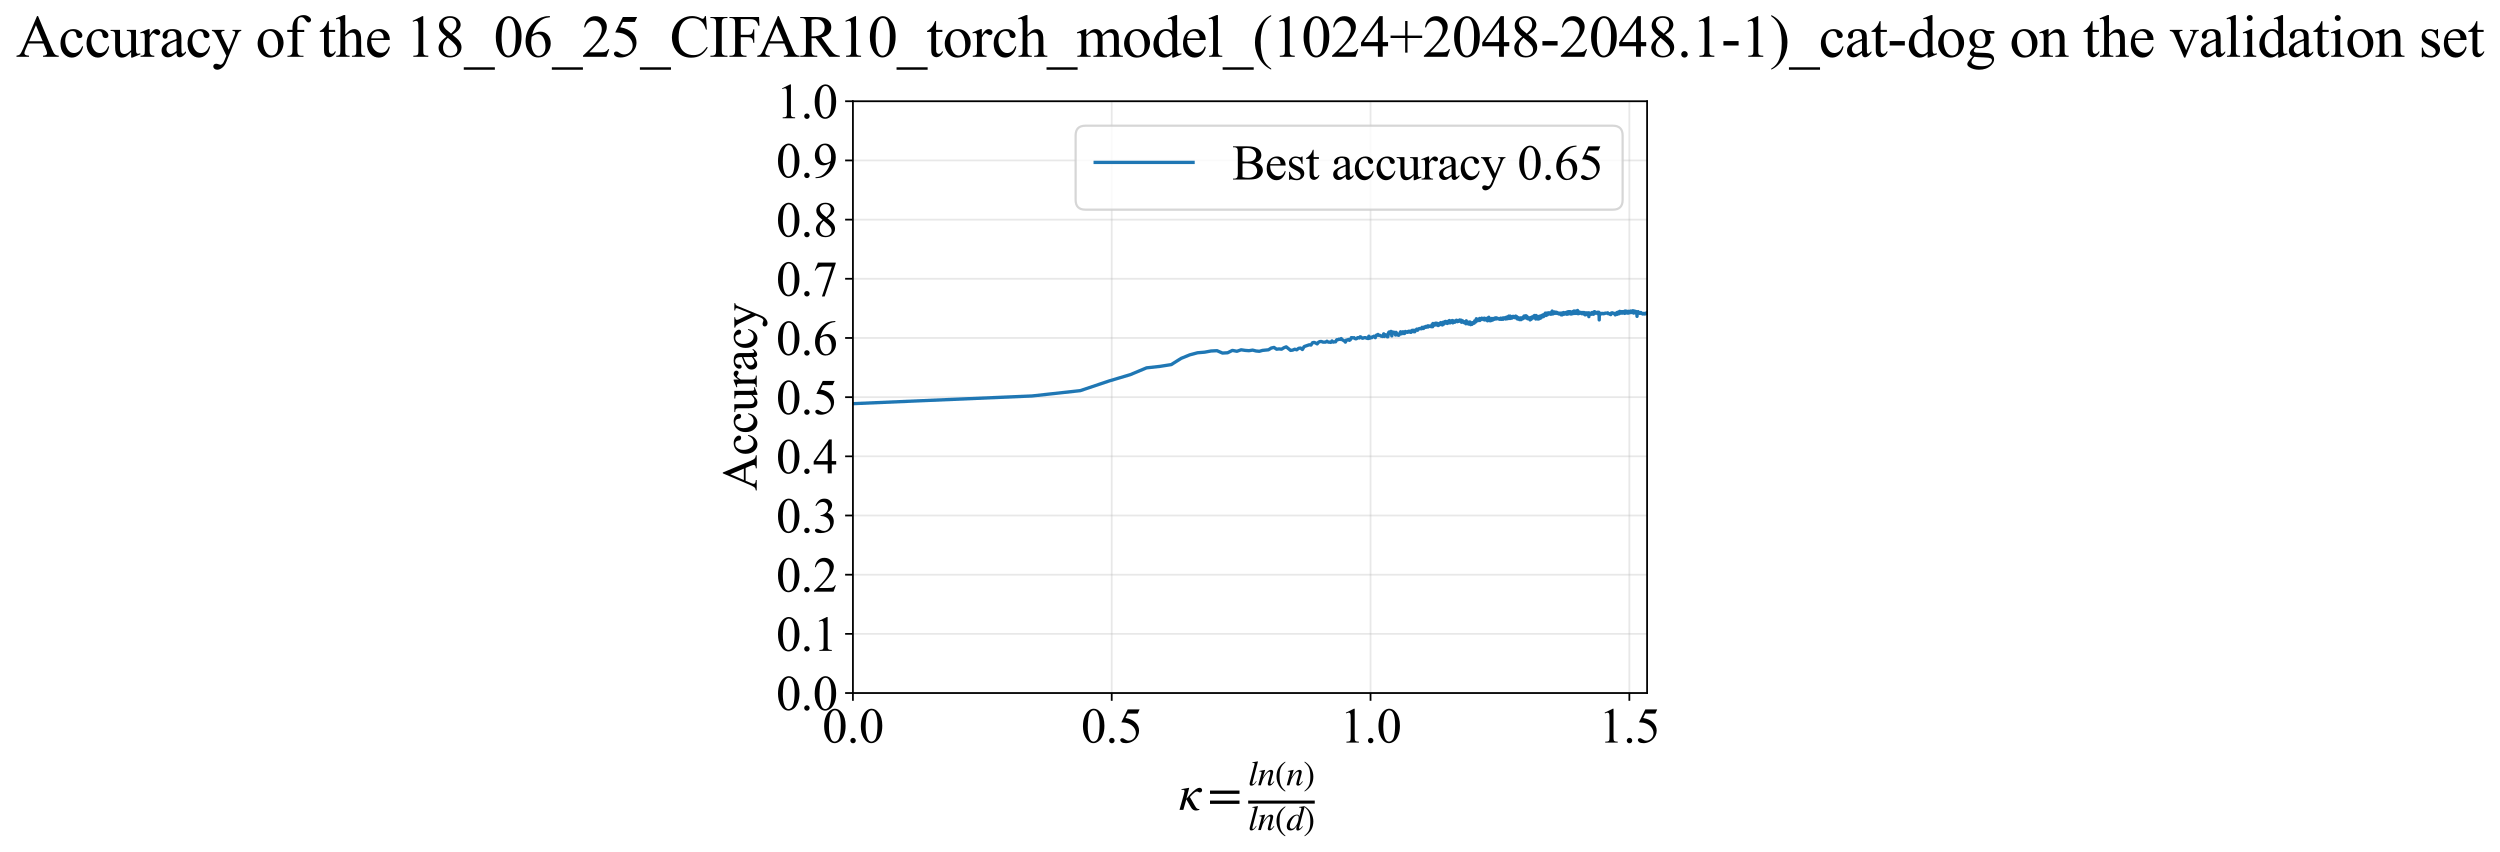 <?xml version="1.0" encoding="utf-8" standalone="no"?>
<!DOCTYPE svg PUBLIC "-//W3C//DTD SVG 1.1//EN"
  "http://www.w3.org/Graphics/SVG/1.1/DTD/svg11.dtd">
<svg xmlns:xlink="http://www.w3.org/1999/xlink" width="1124.186pt" height="383.266pt" viewBox="0 0 1124.186 383.266" xmlns="http://www.w3.org/2000/svg" version="1.1">
 <defs>
  <style type="text/css">*{stroke-linejoin: round; stroke-linecap: butt}</style>
 </defs>
 <g id="figure_1">
  <g id="patch_1">
   <path d="M 0 383.266 
L 1124.186 383.266 
L 1124.186 0 
L 0 0 
z
" style="fill: #ffffff"/>
  </g>
  <g id="axes_1">
   <g id="patch_2">
    <path d="M 383.533 311.644 
L 740.653 311.644 
L 740.653 45.532 
L 383.533 45.532 
z
" style="fill: #ffffff"/>
   </g>
   <g id="matplotlib.axis_1">
    <g id="xtick_1">
     <g id="line2d_1">
      <path d="M 383.533 311.644 
L 383.533 45.532 
" clip-path="url(#paef3fdf82a)" style="fill: none; stroke: #b0b0b0; stroke-opacity: 0.3; stroke-width: 0.8; stroke-linecap: square"/>
     </g>
     <g id="line2d_2">
      <defs>
       <path id="m5dd56ceee3" d="M 0 0 
L 0 3.5 
" style="stroke: #000000; stroke-width: 0.8"/>
      </defs>
      <g>
       <use xlink:href="#m5dd56ceee3" x="383.533" y="311.644" style="stroke: #000000; stroke-width: 0.8"/>
      </g>
     </g>
     <g id="text_1">
      <!-- 0.0 -->
      <g transform="translate(369.783 333.92) scale(0.22 -0.22)">
       <defs>
        <path id="TimesNewRomanPSMT-30" d="M 231 2094 
Q 231 2819 450 3342 
Q 669 3866 1031 4122 
Q 1313 4325 1613 4325 
Q 2100 4325 2488 3828 
Q 2972 3213 2972 2159 
Q 2972 1422 2759 906 
Q 2547 391 2217 158 
Q 1888 -75 1581 -75 
Q 975 -75 572 641 
Q 231 1244 231 2094 
z
M 844 2016 
Q 844 1141 1059 588 
Q 1238 122 1591 122 
Q 1759 122 1940 273 
Q 2122 425 2216 781 
Q 2359 1319 2359 2297 
Q 2359 3022 2209 3506 
Q 2097 3866 1919 4016 
Q 1791 4119 1609 4119 
Q 1397 4119 1231 3928 
Q 1006 3669 925 3112 
Q 844 2556 844 2016 
z
" transform="scale(0.016)"/>
        <path id="TimesNewRomanPSMT-2e" d="M 800 606 
Q 947 606 1047 504 
Q 1147 403 1147 259 
Q 1147 116 1045 14 
Q 944 -88 800 -88 
Q 656 -88 554 14 
Q 453 116 453 259 
Q 453 406 554 506 
Q 656 606 800 606 
z
" transform="scale(0.016)"/>
       </defs>
       <use xlink:href="#TimesNewRomanPSMT-30"/>
       <use xlink:href="#TimesNewRomanPSMT-2e" transform="translate(50 0)"/>
       <use xlink:href="#TimesNewRomanPSMT-30" transform="translate(75 0)"/>
      </g>
     </g>
    </g>
    <g id="xtick_2">
     <g id="line2d_3">
      <path d="M 499.915 311.644 
L 499.915 45.532 
" clip-path="url(#paef3fdf82a)" style="fill: none; stroke: #b0b0b0; stroke-opacity: 0.3; stroke-width: 0.8; stroke-linecap: square"/>
     </g>
     <g id="line2d_4">
      <g>
       <use xlink:href="#m5dd56ceee3" x="499.915" y="311.644" style="stroke: #000000; stroke-width: 0.8"/>
      </g>
     </g>
     <g id="text_2">
      <!-- 0.5 -->
      <g transform="translate(486.165 333.92) scale(0.22 -0.22)">
       <defs>
        <path id="TimesNewRomanPSMT-35" d="M 2778 4238 
L 2534 3706 
L 1259 3706 
L 981 3138 
Q 1809 3016 2294 2522 
Q 2709 2097 2709 1522 
Q 2709 1188 2573 903 
Q 2438 619 2231 419 
Q 2025 219 1772 97 
Q 1413 -75 1034 -75 
Q 653 -75 479 54 
Q 306 184 306 341 
Q 306 428 378 495 
Q 450 563 559 563 
Q 641 563 702 538 
Q 763 513 909 409 
Q 1144 247 1384 247 
Q 1750 247 2026 523 
Q 2303 800 2303 1197 
Q 2303 1581 2056 1914 
Q 1809 2247 1375 2428 
Q 1034 2569 447 2591 
L 1259 4238 
L 2778 4238 
z
" transform="scale(0.016)"/>
       </defs>
       <use xlink:href="#TimesNewRomanPSMT-30"/>
       <use xlink:href="#TimesNewRomanPSMT-2e" transform="translate(50 0)"/>
       <use xlink:href="#TimesNewRomanPSMT-35" transform="translate(75 0)"/>
      </g>
     </g>
    </g>
    <g id="xtick_3">
     <g id="line2d_5">
      <path d="M 616.297 311.644 
L 616.297 45.532 
" clip-path="url(#paef3fdf82a)" style="fill: none; stroke: #b0b0b0; stroke-opacity: 0.3; stroke-width: 0.8; stroke-linecap: square"/>
     </g>
     <g id="line2d_6">
      <g>
       <use xlink:href="#m5dd56ceee3" x="616.297" y="311.644" style="stroke: #000000; stroke-width: 0.8"/>
      </g>
     </g>
     <g id="text_3">
      <!-- 1.0 -->
      <g transform="translate(602.547 333.92) scale(0.22 -0.22)">
       <defs>
        <path id="TimesNewRomanPSMT-31" d="M 750 3822 
L 1781 4325 
L 1884 4325 
L 1884 747 
Q 1884 391 1914 303 
Q 1944 216 2037 169 
Q 2131 122 2419 116 
L 2419 0 
L 825 0 
L 825 116 
Q 1125 122 1212 167 
Q 1300 213 1334 289 
Q 1369 366 1369 747 
L 1369 3034 
Q 1369 3497 1338 3628 
Q 1316 3728 1258 3775 
Q 1200 3822 1119 3822 
Q 1003 3822 797 3725 
L 750 3822 
z
" transform="scale(0.016)"/>
       </defs>
       <use xlink:href="#TimesNewRomanPSMT-31"/>
       <use xlink:href="#TimesNewRomanPSMT-2e" transform="translate(50 0)"/>
       <use xlink:href="#TimesNewRomanPSMT-30" transform="translate(75 0)"/>
      </g>
     </g>
    </g>
    <g id="xtick_4">
     <g id="line2d_7">
      <path d="M 732.679 311.644 
L 732.679 45.532 
" clip-path="url(#paef3fdf82a)" style="fill: none; stroke: #b0b0b0; stroke-opacity: 0.3; stroke-width: 0.8; stroke-linecap: square"/>
     </g>
     <g id="line2d_8">
      <g>
       <use xlink:href="#m5dd56ceee3" x="732.679" y="311.644" style="stroke: #000000; stroke-width: 0.8"/>
      </g>
     </g>
     <g id="text_4">
      <!-- 1.5 -->
      <g transform="translate(718.929 333.92) scale(0.22 -0.22)">
       <use xlink:href="#TimesNewRomanPSMT-31"/>
       <use xlink:href="#TimesNewRomanPSMT-2e" transform="translate(50 0)"/>
       <use xlink:href="#TimesNewRomanPSMT-35" transform="translate(75 0)"/>
      </g>
     </g>
    </g>
    <g id="text_5">
     <!-- $\kappa  = \frac{ln(n)}{ln(d)}$ -->
     <g transform="translate(530.083 364.186) scale(0.22 -0.22)">
      <defs>
       <path id="STIXGeneral-Italic-3ba" d="M 979 1440 
L 998 1446 
Q 1850 2541 2464 2790 
Q 2547 2822 2630 2822 
Q 2797 2822 2886 2736 
Q 2976 2650 2976 2522 
Q 2976 2387 2893 2307 
Q 2810 2227 2682 2227 
Q 2605 2227 2502 2288 
Q 2400 2349 2336 2349 
Q 2170 2349 1990 2205 
Q 1811 2061 1414 1645 
L 2042 544 
Q 2202 262 2310 182 
Q 2419 102 2624 102 
L 2624 0 
Q 2374 -83 2182 -83 
Q 1786 -83 1555 326 
L 960 1350 
L 576 0 
L 90 0 
L 640 1978 
Q 730 2317 730 2406 
Q 730 2560 518 2560 
L 339 2560 
L 339 2650 
Q 678 2694 1306 2822 
L 1325 2803 
L 979 1440 
z
" transform="scale(0.016)"/>
       <path id="STIXGeneral-Regular-3d" d="M 4077 2048 
L 307 2048 
L 307 2470 
L 4077 2470 
L 4077 2048 
z
M 4077 768 
L 307 768 
L 307 1190 
L 4077 1190 
L 4077 768 
z
" transform="scale(0.016)"/>
       <path id="STIXGeneral-Italic-6c" d="M 1786 4339 
L 806 595 
Q 755 410 755 320 
Q 755 205 864 205 
Q 1037 205 1293 570 
L 1453 794 
L 1542 730 
Q 1254 275 1046 102 
Q 838 -70 576 -70 
Q 262 -70 262 288 
Q 262 397 288 480 
L 1165 3834 
Q 1184 3898 1184 3955 
Q 1184 4096 870 4096 
L 755 4096 
L 755 4198 
Q 1203 4250 1747 4371 
L 1786 4339 
z
" transform="scale(0.016)"/>
       <path id="STIXGeneral-Italic-6e" d="M 2944 749 
L 3034 666 
Q 2707 218 2534 80 
Q 2362 -58 2138 -58 
Q 2010 -58 1923 28 
Q 1837 115 1837 288 
Q 1837 390 1939 768 
L 2221 1805 
Q 2310 2150 2310 2310 
Q 2310 2496 2157 2496 
Q 1971 2496 1750 2275 
Q 1530 2054 1210 1587 
Q 998 1274 899 1024 
Q 800 774 570 0 
L 90 0 
L 704 2240 
Q 717 2304 717 2349 
Q 717 2445 630 2480 
Q 544 2515 301 2522 
L 301 2624 
Q 550 2675 857 2729 
Q 1165 2784 1338 2822 
L 1363 2810 
L 934 1414 
Q 1408 2170 1753 2496 
Q 2099 2822 2413 2822 
Q 2611 2822 2720 2716 
Q 2829 2611 2829 2432 
Q 2829 2272 2765 2048 
L 2406 749 
Q 2317 429 2317 358 
Q 2317 243 2419 243 
Q 2541 243 2810 582 
Q 2854 634 2944 749 
z
" transform="scale(0.016)"/>
       <path id="STIXGeneral-Regular-28" d="M 1946 -1030 
L 1869 -1133 
Q 1126 -710 716 32 
Q 307 774 307 1613 
Q 307 3386 1888 4326 
L 1946 4224 
Q 1293 3667 1075 3126 
Q 858 2586 858 1632 
Q 858 685 1082 96 
Q 1306 -493 1946 -1030 
z
" transform="scale(0.016)"/>
       <path id="STIXGeneral-Regular-29" d="M 186 4224 
L 262 4326 
Q 992 3891 1408 3148 
Q 1824 2406 1824 1581 
Q 1824 -166 243 -1133 
L 186 -1030 
Q 845 -486 1059 54 
Q 1274 595 1274 1562 
Q 1274 2534 1059 3120 
Q 845 3706 186 4224 
z
" transform="scale(0.016)"/>
       <path id="STIXGeneral-Italic-64" d="M 3334 4371 
L 3373 4333 
L 3123 3360 
L 2739 1958 
Q 2323 429 2323 384 
Q 2323 256 2438 256 
Q 2522 256 2614 336 
Q 2707 416 2963 710 
L 3040 646 
Q 2547 -83 2099 -83 
Q 1978 -83 1907 -6 
Q 1837 70 1837 205 
Q 1837 397 1920 774 
Q 1645 307 1379 118 
Q 1114 -70 781 -70 
Q 461 -70 278 125 
Q 96 320 96 678 
Q 96 1440 713 2131 
Q 1331 2822 1965 2822 
Q 2163 2822 2256 2732 
Q 2349 2643 2381 2451 
L 2387 2451 
L 2675 3494 
Q 2765 3808 2765 3949 
Q 2765 4051 2694 4076 
Q 2624 4102 2355 4115 
L 2355 4224 
Q 2848 4269 3334 4371 
z
M 2278 2310 
Q 2278 2477 2185 2576 
Q 2093 2675 1978 2675 
Q 1677 2675 1395 2381 
Q 1075 2042 864 1571 
Q 653 1101 653 704 
Q 653 486 752 361 
Q 851 237 1024 237 
Q 1312 237 1606 550 
Q 1901 864 2089 1350 
Q 2278 1837 2278 2310 
z
" transform="scale(0.016)"/>
      </defs>
      <use xlink:href="#STIXGeneral-Italic-3ba" transform="translate(0 0.003)"/>
      <use xlink:href="#STIXGeneral-Regular-3d" transform="translate(58.84 0.003)"/>
      <use xlink:href="#STIXGeneral-Italic-6c" transform="translate(141.78 50.192) scale(0.7)"/>
      <use xlink:href="#STIXGeneral-Italic-6e" transform="translate(161.24 50.192) scale(0.7)"/>
      <use xlink:href="#STIXGeneral-Regular-28" transform="translate(196.24 50.192) scale(0.7)"/>
      <use xlink:href="#STIXGeneral-Italic-6e" transform="translate(219.55 50.192) scale(0.7)"/>
      <use xlink:href="#STIXGeneral-Regular-29" transform="translate(254.55 50.192) scale(0.7)"/>
      <use xlink:href="#STIXGeneral-Italic-6c" transform="translate(141.78 -41.258) scale(0.7)"/>
      <use xlink:href="#STIXGeneral-Italic-6e" transform="translate(161.24 -41.258) scale(0.7)"/>
      <use xlink:href="#STIXGeneral-Regular-28" transform="translate(196.24 -41.258) scale(0.7)"/>
      <use xlink:href="#STIXGeneral-Italic-64" transform="translate(219.55 -41.258) scale(0.7)"/>
      <use xlink:href="#STIXGeneral-Regular-29" transform="translate(254.55 -41.258) scale(0.7)"/>
      <path d="M 141.78 12.8 
L 141.78 19.05 
L 277.86 19.05 
L 277.86 12.8 
L 141.78 12.8 
z
"/>
     </g>
    </g>
   </g>
   <g id="matplotlib.axis_2">
    <g id="ytick_1">
     <g id="line2d_9">
      <path d="M 383.533 311.644 
L 740.653 311.644 
" clip-path="url(#paef3fdf82a)" style="fill: none; stroke: #b0b0b0; stroke-opacity: 0.3; stroke-width: 0.8; stroke-linecap: square"/>
     </g>
     <g id="line2d_10">
      <defs>
       <path id="m78f30258cc" d="M 0 0 
L -3.5 0 
" style="stroke: #000000; stroke-width: 0.8"/>
      </defs>
      <g>
       <use xlink:href="#m78f30258cc" x="383.533" y="311.644" style="stroke: #000000; stroke-width: 0.8"/>
      </g>
     </g>
     <g id="text_6">
      <!-- 0.0 -->
      <g transform="translate(349.033 319.282) scale(0.22 -0.22)">
       <use xlink:href="#TimesNewRomanPSMT-30"/>
       <use xlink:href="#TimesNewRomanPSMT-2e" transform="translate(50 0)"/>
       <use xlink:href="#TimesNewRomanPSMT-30" transform="translate(75 0)"/>
      </g>
     </g>
    </g>
    <g id="ytick_2">
     <g id="line2d_11">
      <path d="M 383.533 285.032 
L 740.653 285.032 
" clip-path="url(#paef3fdf82a)" style="fill: none; stroke: #b0b0b0; stroke-opacity: 0.3; stroke-width: 0.8; stroke-linecap: square"/>
     </g>
     <g id="line2d_12">
      <g>
       <use xlink:href="#m78f30258cc" x="383.533" y="285.032" style="stroke: #000000; stroke-width: 0.8"/>
      </g>
     </g>
     <g id="text_7">
      <!-- 0.1 -->
      <g transform="translate(349.033 292.67) scale(0.22 -0.22)">
       <use xlink:href="#TimesNewRomanPSMT-30"/>
       <use xlink:href="#TimesNewRomanPSMT-2e" transform="translate(50 0)"/>
       <use xlink:href="#TimesNewRomanPSMT-31" transform="translate(75 0)"/>
      </g>
     </g>
    </g>
    <g id="ytick_3">
     <g id="line2d_13">
      <path d="M 383.533 258.421 
L 740.653 258.421 
" clip-path="url(#paef3fdf82a)" style="fill: none; stroke: #b0b0b0; stroke-opacity: 0.3; stroke-width: 0.8; stroke-linecap: square"/>
     </g>
     <g id="line2d_14">
      <g>
       <use xlink:href="#m78f30258cc" x="383.533" y="258.421" style="stroke: #000000; stroke-width: 0.8"/>
      </g>
     </g>
     <g id="text_8">
      <!-- 0.2 -->
      <g transform="translate(349.033 266.059) scale(0.22 -0.22)">
       <defs>
        <path id="TimesNewRomanPSMT-32" d="M 2934 816 
L 2638 0 
L 138 0 
L 138 116 
Q 1241 1122 1691 1759 
Q 2141 2397 2141 2925 
Q 2141 3328 1894 3587 
Q 1647 3847 1303 3847 
Q 991 3847 742 3664 
Q 494 3481 375 3128 
L 259 3128 
Q 338 3706 661 4015 
Q 984 4325 1469 4325 
Q 1984 4325 2329 3994 
Q 2675 3663 2675 3213 
Q 2675 2891 2525 2569 
Q 2294 2063 1775 1497 
Q 997 647 803 472 
L 1909 472 
Q 2247 472 2383 497 
Q 2519 522 2628 598 
Q 2738 675 2819 816 
L 2934 816 
z
" transform="scale(0.016)"/>
       </defs>
       <use xlink:href="#TimesNewRomanPSMT-30"/>
       <use xlink:href="#TimesNewRomanPSMT-2e" transform="translate(50 0)"/>
       <use xlink:href="#TimesNewRomanPSMT-32" transform="translate(75 0)"/>
      </g>
     </g>
    </g>
    <g id="ytick_4">
     <g id="line2d_15">
      <path d="M 383.533 231.81 
L 740.653 231.81 
" clip-path="url(#paef3fdf82a)" style="fill: none; stroke: #b0b0b0; stroke-opacity: 0.3; stroke-width: 0.8; stroke-linecap: square"/>
     </g>
     <g id="line2d_16">
      <g>
       <use xlink:href="#m78f30258cc" x="383.533" y="231.81" style="stroke: #000000; stroke-width: 0.8"/>
      </g>
     </g>
     <g id="text_9">
      <!-- 0.3 -->
      <g transform="translate(349.033 239.448) scale(0.22 -0.22)">
       <defs>
        <path id="TimesNewRomanPSMT-33" d="M 325 3431 
Q 506 3859 782 4092 
Q 1059 4325 1472 4325 
Q 1981 4325 2253 3994 
Q 2459 3747 2459 3466 
Q 2459 3003 1878 2509 
Q 2269 2356 2469 2072 
Q 2669 1788 2669 1403 
Q 2669 853 2319 450 
Q 1863 -75 997 -75 
Q 569 -75 414 31 
Q 259 138 259 259 
Q 259 350 332 419 
Q 406 488 509 488 
Q 588 488 669 463 
Q 722 447 909 348 
Q 1097 250 1169 231 
Q 1284 197 1416 197 
Q 1734 197 1970 444 
Q 2206 691 2206 1028 
Q 2206 1275 2097 1509 
Q 2016 1684 1919 1775 
Q 1784 1900 1550 2001 
Q 1316 2103 1072 2103 
L 972 2103 
L 972 2197 
Q 1219 2228 1467 2375 
Q 1716 2522 1828 2728 
Q 1941 2934 1941 3181 
Q 1941 3503 1739 3701 
Q 1538 3900 1238 3900 
Q 753 3900 428 3381 
L 325 3431 
z
" transform="scale(0.016)"/>
       </defs>
       <use xlink:href="#TimesNewRomanPSMT-30"/>
       <use xlink:href="#TimesNewRomanPSMT-2e" transform="translate(50 0)"/>
       <use xlink:href="#TimesNewRomanPSMT-33" transform="translate(75 0)"/>
      </g>
     </g>
    </g>
    <g id="ytick_5">
     <g id="line2d_17">
      <path d="M 383.533 205.199 
L 740.653 205.199 
" clip-path="url(#paef3fdf82a)" style="fill: none; stroke: #b0b0b0; stroke-opacity: 0.3; stroke-width: 0.8; stroke-linecap: square"/>
     </g>
     <g id="line2d_18">
      <g>
       <use xlink:href="#m78f30258cc" x="383.533" y="205.199" style="stroke: #000000; stroke-width: 0.8"/>
      </g>
     </g>
     <g id="text_10">
      <!-- 0.4 -->
      <g transform="translate(349.033 212.837) scale(0.22 -0.22)">
       <defs>
        <path id="TimesNewRomanPSMT-34" d="M 2978 1563 
L 2978 1119 
L 2409 1119 
L 2409 0 
L 1894 0 
L 1894 1119 
L 100 1119 
L 100 1519 
L 2066 4325 
L 2409 4325 
L 2409 1563 
L 2978 1563 
z
M 1894 1563 
L 1894 3666 
L 406 1563 
L 1894 1563 
z
" transform="scale(0.016)"/>
       </defs>
       <use xlink:href="#TimesNewRomanPSMT-30"/>
       <use xlink:href="#TimesNewRomanPSMT-2e" transform="translate(50 0)"/>
       <use xlink:href="#TimesNewRomanPSMT-34" transform="translate(75 0)"/>
      </g>
     </g>
    </g>
    <g id="ytick_6">
     <g id="line2d_19">
      <path d="M 383.533 178.588 
L 740.653 178.588 
" clip-path="url(#paef3fdf82a)" style="fill: none; stroke: #b0b0b0; stroke-opacity: 0.3; stroke-width: 0.8; stroke-linecap: square"/>
     </g>
     <g id="line2d_20">
      <g>
       <use xlink:href="#m78f30258cc" x="383.533" y="178.588" style="stroke: #000000; stroke-width: 0.8"/>
      </g>
     </g>
     <g id="text_11">
      <!-- 0.5 -->
      <g transform="translate(349.033 186.226) scale(0.22 -0.22)">
       <use xlink:href="#TimesNewRomanPSMT-30"/>
       <use xlink:href="#TimesNewRomanPSMT-2e" transform="translate(50 0)"/>
       <use xlink:href="#TimesNewRomanPSMT-35" transform="translate(75 0)"/>
      </g>
     </g>
    </g>
    <g id="ytick_7">
     <g id="line2d_21">
      <path d="M 383.533 151.976 
L 740.653 151.976 
" clip-path="url(#paef3fdf82a)" style="fill: none; stroke: #b0b0b0; stroke-opacity: 0.3; stroke-width: 0.8; stroke-linecap: square"/>
     </g>
     <g id="line2d_22">
      <g>
       <use xlink:href="#m78f30258cc" x="383.533" y="151.976" style="stroke: #000000; stroke-width: 0.8"/>
      </g>
     </g>
     <g id="text_12">
      <!-- 0.6 -->
      <g transform="translate(349.033 159.614) scale(0.22 -0.22)">
       <defs>
        <path id="TimesNewRomanPSMT-36" d="M 2869 4325 
L 2869 4209 
Q 2456 4169 2195 4045 
Q 1934 3922 1679 3669 
Q 1425 3416 1258 3105 
Q 1091 2794 978 2366 
Q 1428 2675 1881 2675 
Q 2316 2675 2634 2325 
Q 2953 1975 2953 1425 
Q 2953 894 2631 456 
Q 2244 -75 1606 -75 
Q 1172 -75 869 213 
Q 275 772 275 1663 
Q 275 2231 503 2743 
Q 731 3256 1154 3653 
Q 1578 4050 1965 4187 
Q 2353 4325 2688 4325 
L 2869 4325 
z
M 925 2138 
Q 869 1716 869 1456 
Q 869 1156 980 804 
Q 1091 453 1309 247 
Q 1469 100 1697 100 
Q 1969 100 2183 356 
Q 2397 613 2397 1088 
Q 2397 1622 2184 2012 
Q 1972 2403 1581 2403 
Q 1463 2403 1327 2353 
Q 1191 2303 925 2138 
z
" transform="scale(0.016)"/>
       </defs>
       <use xlink:href="#TimesNewRomanPSMT-30"/>
       <use xlink:href="#TimesNewRomanPSMT-2e" transform="translate(50 0)"/>
       <use xlink:href="#TimesNewRomanPSMT-36" transform="translate(75 0)"/>
      </g>
     </g>
    </g>
    <g id="ytick_8">
     <g id="line2d_23">
      <path d="M 383.533 125.365 
L 740.653 125.365 
" clip-path="url(#paef3fdf82a)" style="fill: none; stroke: #b0b0b0; stroke-opacity: 0.3; stroke-width: 0.8; stroke-linecap: square"/>
     </g>
     <g id="line2d_24">
      <g>
       <use xlink:href="#m78f30258cc" x="383.533" y="125.365" style="stroke: #000000; stroke-width: 0.8"/>
      </g>
     </g>
     <g id="text_13">
      <!-- 0.7 -->
      <g transform="translate(349.033 133.003) scale(0.22 -0.22)">
       <defs>
        <path id="TimesNewRomanPSMT-37" d="M 644 4238 
L 2916 4238 
L 2916 4119 
L 1503 -88 
L 1153 -88 
L 2419 3728 
L 1253 3728 
Q 900 3728 750 3644 
Q 488 3500 328 3200 
L 238 3234 
L 644 4238 
z
" transform="scale(0.016)"/>
       </defs>
       <use xlink:href="#TimesNewRomanPSMT-30"/>
       <use xlink:href="#TimesNewRomanPSMT-2e" transform="translate(50 0)"/>
       <use xlink:href="#TimesNewRomanPSMT-37" transform="translate(75 0)"/>
      </g>
     </g>
    </g>
    <g id="ytick_9">
     <g id="line2d_25">
      <path d="M 383.533 98.754 
L 740.653 98.754 
" clip-path="url(#paef3fdf82a)" style="fill: none; stroke: #b0b0b0; stroke-opacity: 0.3; stroke-width: 0.8; stroke-linecap: square"/>
     </g>
     <g id="line2d_26">
      <g>
       <use xlink:href="#m78f30258cc" x="383.533" y="98.754" style="stroke: #000000; stroke-width: 0.8"/>
      </g>
     </g>
     <g id="text_14">
      <!-- 0.8 -->
      <g transform="translate(349.033 106.392) scale(0.22 -0.22)">
       <defs>
        <path id="TimesNewRomanPSMT-38" d="M 1228 2134 
Q 725 2547 579 2797 
Q 434 3047 434 3316 
Q 434 3728 753 4026 
Q 1072 4325 1600 4325 
Q 2113 4325 2425 4047 
Q 2738 3769 2738 3413 
Q 2738 3175 2569 2928 
Q 2400 2681 1866 2347 
Q 2416 1922 2594 1678 
Q 2831 1359 2831 1006 
Q 2831 559 2490 242 
Q 2150 -75 1597 -75 
Q 994 -75 656 303 
Q 388 606 388 966 
Q 388 1247 577 1523 
Q 766 1800 1228 2134 
z
M 1719 2469 
Q 2094 2806 2194 3001 
Q 2294 3197 2294 3444 
Q 2294 3772 2109 3958 
Q 1925 4144 1606 4144 
Q 1288 4144 1088 3959 
Q 888 3775 888 3528 
Q 888 3366 970 3203 
Q 1053 3041 1206 2894 
L 1719 2469 
z
M 1375 2016 
Q 1116 1797 991 1539 
Q 866 1281 866 981 
Q 866 578 1086 336 
Q 1306 94 1647 94 
Q 1984 94 2187 284 
Q 2391 475 2391 747 
Q 2391 972 2272 1150 
Q 2050 1481 1375 2016 
z
" transform="scale(0.016)"/>
       </defs>
       <use xlink:href="#TimesNewRomanPSMT-30"/>
       <use xlink:href="#TimesNewRomanPSMT-2e" transform="translate(50 0)"/>
       <use xlink:href="#TimesNewRomanPSMT-38" transform="translate(75 0)"/>
      </g>
     </g>
    </g>
    <g id="ytick_10">
     <g id="line2d_27">
      <path d="M 383.533 72.143 
L 740.653 72.143 
" clip-path="url(#paef3fdf82a)" style="fill: none; stroke: #b0b0b0; stroke-opacity: 0.3; stroke-width: 0.8; stroke-linecap: square"/>
     </g>
     <g id="line2d_28">
      <g>
       <use xlink:href="#m78f30258cc" x="383.533" y="72.143" style="stroke: #000000; stroke-width: 0.8"/>
      </g>
     </g>
     <g id="text_15">
      <!-- 0.9 -->
      <g transform="translate(349.033 79.781) scale(0.22 -0.22)">
       <defs>
        <path id="TimesNewRomanPSMT-39" d="M 338 -88 
L 338 28 
Q 744 34 1094 217 
Q 1444 400 1770 856 
Q 2097 1313 2225 1859 
Q 1734 1544 1338 1544 
Q 891 1544 572 1889 
Q 253 2234 253 2806 
Q 253 3363 572 3797 
Q 956 4325 1575 4325 
Q 2097 4325 2469 3894 
Q 2925 3359 2925 2575 
Q 2925 1869 2578 1258 
Q 2231 647 1613 244 
Q 1109 -88 516 -88 
L 338 -88 
z
M 2275 2091 
Q 2331 2497 2331 2741 
Q 2331 3044 2228 3395 
Q 2125 3747 1936 3934 
Q 1747 4122 1506 4122 
Q 1228 4122 1018 3872 
Q 809 3622 809 3128 
Q 809 2469 1088 2097 
Q 1291 1828 1588 1828 
Q 1731 1828 1928 1897 
Q 2125 1966 2275 2091 
z
" transform="scale(0.016)"/>
       </defs>
       <use xlink:href="#TimesNewRomanPSMT-30"/>
       <use xlink:href="#TimesNewRomanPSMT-2e" transform="translate(50 0)"/>
       <use xlink:href="#TimesNewRomanPSMT-39" transform="translate(75 0)"/>
      </g>
     </g>
    </g>
    <g id="ytick_11">
     <g id="line2d_29">
      <path d="M 383.533 45.532 
L 740.653 45.532 
" clip-path="url(#paef3fdf82a)" style="fill: none; stroke: #b0b0b0; stroke-opacity: 0.3; stroke-width: 0.8; stroke-linecap: square"/>
     </g>
     <g id="line2d_30">
      <g>
       <use xlink:href="#m78f30258cc" x="383.533" y="45.532" style="stroke: #000000; stroke-width: 0.8"/>
      </g>
     </g>
     <g id="text_16">
      <!-- 1.0 -->
      <g transform="translate(349.033 53.17) scale(0.22 -0.22)">
       <use xlink:href="#TimesNewRomanPSMT-31"/>
       <use xlink:href="#TimesNewRomanPSMT-2e" transform="translate(50 0)"/>
       <use xlink:href="#TimesNewRomanPSMT-30" transform="translate(75 0)"/>
      </g>
     </g>
    </g>
    <g id="text_17">
     <!-- Accuracy -->
     <g transform="translate(340.286 220.726) rotate(-90) scale(0.22 -0.22)">
      <defs>
       <path id="TimesNewRomanPSMT-41" d="M 2928 1419 
L 1288 1419 
L 1000 750 
Q 894 503 894 381 
Q 894 284 986 211 
Q 1078 138 1384 116 
L 1384 0 
L 50 0 
L 50 116 
Q 316 163 394 238 
Q 553 388 747 847 
L 2238 4334 
L 2347 4334 
L 3822 809 
Q 4000 384 4145 257 
Q 4291 131 4550 116 
L 4550 0 
L 2878 0 
L 2878 116 
Q 3131 128 3220 200 
Q 3309 272 3309 375 
Q 3309 513 3184 809 
L 2928 1419 
z
M 2841 1650 
L 2122 3363 
L 1384 1650 
L 2841 1650 
z
" transform="scale(0.016)"/>
       <path id="TimesNewRomanPSMT-63" d="M 2631 1088 
Q 2516 522 2178 217 
Q 1841 -88 1431 -88 
Q 944 -88 581 321 
Q 219 731 219 1428 
Q 219 2103 620 2525 
Q 1022 2947 1584 2947 
Q 2006 2947 2278 2723 
Q 2550 2500 2550 2259 
Q 2550 2141 2473 2067 
Q 2397 1994 2259 1994 
Q 2075 1994 1981 2113 
Q 1928 2178 1911 2362 
Q 1894 2547 1784 2644 
Q 1675 2738 1481 2738 
Q 1169 2738 978 2506 
Q 725 2200 725 1697 
Q 725 1184 976 792 
Q 1228 400 1656 400 
Q 1963 400 2206 609 
Q 2378 753 2541 1131 
L 2631 1088 
z
" transform="scale(0.016)"/>
       <path id="TimesNewRomanPSMT-75" d="M 2709 2863 
L 2709 1128 
Q 2709 631 2732 520 
Q 2756 409 2807 365 
Q 2859 322 2928 322 
Q 3025 322 3147 375 
L 3191 266 
L 2334 -88 
L 2194 -88 
L 2194 519 
Q 1825 119 1631 15 
Q 1438 -88 1222 -88 
Q 981 -88 804 51 
Q 628 191 559 409 
Q 491 628 491 1028 
L 491 2306 
Q 491 2509 447 2587 
Q 403 2666 317 2708 
Q 231 2750 6 2747 
L 6 2863 
L 1009 2863 
L 1009 947 
Q 1009 547 1148 422 
Q 1288 297 1484 297 
Q 1619 297 1789 381 
Q 1959 466 2194 703 
L 2194 2325 
Q 2194 2569 2105 2655 
Q 2016 2741 1734 2747 
L 1734 2863 
L 2709 2863 
z
" transform="scale(0.016)"/>
       <path id="TimesNewRomanPSMT-72" d="M 1038 2947 
L 1038 2303 
Q 1397 2947 1775 2947 
Q 1947 2947 2059 2842 
Q 2172 2738 2172 2600 
Q 2172 2478 2090 2393 
Q 2009 2309 1897 2309 
Q 1788 2309 1652 2417 
Q 1516 2525 1450 2525 
Q 1394 2525 1328 2463 
Q 1188 2334 1038 2041 
L 1038 669 
Q 1038 431 1097 309 
Q 1138 225 1241 169 
Q 1344 113 1538 113 
L 1538 0 
L 72 0 
L 72 113 
Q 291 113 397 181 
Q 475 231 506 341 
Q 522 394 522 644 
L 522 1753 
Q 522 2253 501 2348 
Q 481 2444 426 2487 
Q 372 2531 291 2531 
Q 194 2531 72 2484 
L 41 2597 
L 906 2947 
L 1038 2947 
z
" transform="scale(0.016)"/>
       <path id="TimesNewRomanPSMT-61" d="M 1822 413 
Q 1381 72 1269 19 
Q 1100 -59 909 -59 
Q 613 -59 420 144 
Q 228 347 228 678 
Q 228 888 322 1041 
Q 450 1253 767 1440 
Q 1084 1628 1822 1897 
L 1822 2009 
Q 1822 2438 1686 2597 
Q 1550 2756 1291 2756 
Q 1094 2756 978 2650 
Q 859 2544 859 2406 
L 866 2225 
Q 866 2081 792 2003 
Q 719 1925 600 1925 
Q 484 1925 411 2006 
Q 338 2088 338 2228 
Q 338 2497 613 2722 
Q 888 2947 1384 2947 
Q 1766 2947 2009 2819 
Q 2194 2722 2281 2516 
Q 2338 2381 2338 1966 
L 2338 994 
Q 2338 584 2353 492 
Q 2369 400 2405 369 
Q 2441 338 2488 338 
Q 2538 338 2575 359 
Q 2641 400 2828 588 
L 2828 413 
Q 2478 -56 2159 -56 
Q 2006 -56 1915 50 
Q 1825 156 1822 413 
z
M 1822 616 
L 1822 1706 
Q 1350 1519 1213 1441 
Q 966 1303 859 1153 
Q 753 1003 753 825 
Q 753 600 887 451 
Q 1022 303 1197 303 
Q 1434 303 1822 616 
z
" transform="scale(0.016)"/>
       <path id="TimesNewRomanPSMT-79" d="M 38 2863 
L 1372 2863 
L 1372 2747 
L 1306 2747 
Q 1166 2747 1095 2686 
Q 1025 2625 1025 2534 
Q 1025 2413 1128 2197 
L 1825 753 
L 2466 2334 
Q 2519 2463 2519 2588 
Q 2519 2644 2497 2672 
Q 2472 2706 2419 2726 
Q 2366 2747 2231 2747 
L 2231 2863 
L 3163 2863 
L 3163 2747 
Q 3047 2734 2984 2696 
Q 2922 2659 2847 2556 
Q 2819 2513 2741 2316 
L 1575 -541 
Q 1406 -956 1132 -1168 
Q 859 -1381 606 -1381 
Q 422 -1381 303 -1275 
Q 184 -1169 184 -1031 
Q 184 -900 270 -820 
Q 356 -741 506 -741 
Q 609 -741 788 -809 
Q 913 -856 944 -856 
Q 1038 -856 1148 -759 
Q 1259 -663 1372 -384 
L 1575 113 
L 547 2272 
Q 500 2369 397 2513 
Q 319 2622 269 2659 
Q 197 2709 38 2747 
L 38 2863 
z
" transform="scale(0.016)"/>
      </defs>
      <use xlink:href="#TimesNewRomanPSMT-41"/>
      <use xlink:href="#TimesNewRomanPSMT-63" transform="translate(72.217 0)"/>
      <use xlink:href="#TimesNewRomanPSMT-63" transform="translate(116.602 0)"/>
      <use xlink:href="#TimesNewRomanPSMT-75" transform="translate(160.986 0)"/>
      <use xlink:href="#TimesNewRomanPSMT-72" transform="translate(210.986 0)"/>
      <use xlink:href="#TimesNewRomanPSMT-61" transform="translate(244.287 0)"/>
      <use xlink:href="#TimesNewRomanPSMT-63" transform="translate(288.672 0)"/>
      <use xlink:href="#TimesNewRomanPSMT-79" transform="translate(333.057 0)"/>
     </g>
    </g>
   </g>
   <g id="line2d_31">
    <path d="M 383.533 181.515 
L 464.063 178.055 
L 485.778 175.66 
L 498.856 171.269 
L 508.245 168.475 
L 515.574 165.415 
L 521.587 164.75 
L 526.685 163.951 
L 531.11 161.157 
L 535.019 159.56 
L 538.52 158.629 
L 541.69 158.363 
L 544.587 157.831 
L 547.254 157.698 
L 549.724 158.762 
L 552.025 158.629 
L 554.178 157.565 
L 556.202 157.964 
L 558.11 157.299 
L 559.916 157.565 
L 561.63 157.698 
L 563.26 157.432 
L 564.815 157.831 
L 566.301 157.964 
L 567.724 157.565 
L 570.402 157.299 
L 571.664 156.5 
L 572.881 156.234 
L 574.055 157.032 
L 575.19 156.899 
L 576.287 157.032 
L 577.35 156.367 
L 578.38 155.968 
L 580.35 157.565 
L 581.294 157.432 
L 582.211 157.032 
L 583.104 157.299 
L 583.974 156.633 
L 584.822 156.5 
L 585.65 157.165 
L 586.457 155.835 
L 588.768 155.037 
L 589.505 155.17 
L 590.226 154.105 
L 590.931 153.972 
L 591.622 154.238 
L 592.299 154.637 
L 592.963 153.839 
L 593.614 153.573 
L 594.252 153.573 
L 594.878 153.839 
L 596.098 153.839 
L 596.691 153.44 
L 597.274 153.839 
L 597.847 153.839 
L 598.41 153.972 
L 598.965 153.307 
L 599.51 153.839 
L 600.046 153.706 
L 600.574 153.706 
L 601.094 152.775 
L 601.606 152.775 
L 602.11 152.509 
L 602.607 152.642 
L 603.096 152.242 
L 603.579 152.775 
L 604.524 153.307 
L 604.986 153.839 
L 605.442 152.908 
L 605.893 152.908 
L 606.337 152.642 
L 606.775 153.041 
L 607.208 152.775 
L 607.635 151.843 
L 608.057 151.843 
L 608.474 151.976 
L 608.885 151.843 
L 609.292 152.242 
L 609.693 152.375 
L 610.09 152.242 
L 610.483 151.843 
L 610.87 151.843 
L 611.254 151.976 
L 611.633 151.444 
L 612.008 151.577 
L 612.378 151.976 
L 612.745 152.109 
L 613.466 151.843 
L 614.172 151.843 
L 614.52 152.109 
L 614.864 152.109 
L 615.205 152.242 
L 615.542 151.178 
L 615.876 152.109 
L 616.206 151.976 
L 616.534 151.71 
L 616.858 151.843 
L 617.179 151.444 
L 617.497 151.444 
L 617.812 151.178 
L 618.124 151.311 
L 618.433 151.843 
L 618.739 150.912 
L 619.043 150.646 
L 619.344 150.779 
L 619.642 150.38 
L 619.938 150.779 
L 620.521 150.779 
L 621.095 151.178 
L 621.378 151.045 
L 621.659 151.311 
L 621.937 151.178 
L 622.213 150.114 
L 622.487 151.311 
L 623.029 150.513 
L 623.561 150.779 
L 623.824 151.444 
L 624.085 151.444 
L 624.345 149.714 
L 624.602 149.315 
L 624.857 149.847 
L 625.11 149.98 
L 625.361 149.049 
L 625.611 149.049 
L 625.859 151.045 
L 626.104 149.581 
L 626.348 149.315 
L 626.591 149.448 
L 627.07 149.448 
L 627.307 149.714 
L 627.543 150.646 
L 627.777 149.448 
L 628.009 149.847 
L 628.239 150.513 
L 628.469 150.646 
L 628.696 150.646 
L 628.922 150.779 
L 629.147 150.646 
L 629.591 149.581 
L 629.811 149.182 
L 630.247 150.114 
L 630.89 149.182 
L 631.102 149.315 
L 631.312 149.98 
L 631.521 149.98 
L 631.729 149.847 
L 631.936 149.049 
L 632.141 149.448 
L 632.548 149.182 
L 632.95 149.448 
L 633.149 149.049 
L 633.347 149.182 
L 633.544 148.916 
L 633.739 149.315 
L 634.127 148.916 
L 634.32 149.448 
L 634.511 149.448 
L 634.701 148.783 
L 635.078 148.517 
L 635.265 149.049 
L 635.451 148.916 
L 635.636 148.517 
L 635.82 149.182 
L 636.003 149.049 
L 636.185 149.182 
L 636.546 148.384 
L 636.903 148.384 
L 637.08 147.985 
L 637.431 148.517 
L 637.779 147.985 
L 638.294 147.718 
L 638.464 147.852 
L 638.802 147.718 
L 639.135 147.852 
L 639.301 147.718 
L 639.466 147.186 
L 639.63 147.718 
L 639.794 147.452 
L 639.956 147.452 
L 640.118 147.718 
L 640.439 147.053 
L 640.599 147.319 
L 640.757 147.053 
L 640.915 147.186 
L 641.072 146.787 
L 641.229 147.186 
L 641.385 146.787 
L 641.848 147.053 
L 642.001 146.521 
L 642.153 147.053 
L 642.455 146.521 
L 642.755 146.654 
L 642.904 146.654 
L 643.052 146.787 
L 643.199 146.654 
L 643.346 146.787 
L 643.493 146.654 
L 643.638 146.92 
L 643.928 145.989 
L 644.215 146.92 
L 644.357 145.457 
L 644.499 145.59 
L 644.781 146.255 
L 644.921 146.255 
L 645.338 145.856 
L 645.476 145.323 
L 645.613 145.59 
L 645.75 146.122 
L 645.886 146.122 
L 646.022 145.323 
L 646.291 145.723 
L 646.425 145.457 
L 646.559 145.723 
L 646.692 146.388 
L 646.824 145.59 
L 646.956 146.255 
L 647.479 145.323 
L 647.608 145.856 
L 647.737 145.856 
L 647.865 145.057 
L 648.121 145.989 
L 648.247 145.457 
L 648.374 145.856 
L 648.5 145.723 
L 648.625 146.122 
L 648.875 144.924 
L 649.123 144.924 
L 649.246 145.723 
L 649.369 145.59 
L 649.613 144.658 
L 649.734 144.658 
L 649.855 145.19 
L 649.976 144.525 
L 650.096 144.525 
L 650.215 145.057 
L 650.335 145.057 
L 650.453 145.323 
L 650.69 144.924 
L 650.807 145.457 
L 651.041 144.525 
L 651.389 144.525 
L 651.504 145.19 
L 651.619 145.057 
L 651.734 144.126 
L 651.848 144.392 
L 651.961 144.259 
L 652.074 145.19 
L 652.187 145.057 
L 652.3 144.392 
L 652.412 144.924 
L 652.523 144.658 
L 652.635 144.924 
L 652.746 144.259 
L 652.856 144.525 
L 653.076 144.126 
L 653.186 144.392 
L 653.295 145.19 
L 653.404 145.057 
L 653.512 144.259 
L 654.156 144.924 
L 654.262 144.791 
L 654.473 144.259 
L 654.787 144.259 
L 654.892 143.993 
L 655.099 144.259 
L 655.305 144.658 
L 655.509 144.259 
L 655.611 144.126 
L 655.915 144.525 
L 656.116 144.392 
L 656.216 144.392 
L 656.316 144.259 
L 656.415 143.86 
L 656.515 144.392 
L 656.712 144.259 
L 656.908 144.259 
L 657.104 143.993 
L 657.201 144.924 
L 657.298 144.791 
L 657.394 144.525 
L 657.587 144.791 
L 657.682 144.259 
L 657.778 144.791 
L 657.873 144.525 
L 658.063 144.924 
L 658.251 145.057 
L 658.439 144.658 
L 658.625 145.19 
L 658.811 144.924 
L 659.179 145.59 
L 659.27 145.323 
L 659.361 144.259 
L 659.543 145.19 
L 659.723 145.457 
L 659.813 145.457 
L 659.992 145.057 
L 660.081 145.323 
L 660.17 144.924 
L 660.347 145.723 
L 660.524 145.457 
L 660.611 145.59 
L 660.699 144.791 
L 660.786 145.057 
L 660.873 145.723 
L 661.047 144.791 
L 661.133 145.856 
L 661.22 145.457 
L 661.305 145.989 
L 661.391 145.59 
L 661.477 145.723 
L 661.562 145.457 
L 661.647 145.856 
L 661.732 145.19 
L 661.817 145.323 
L 661.901 145.856 
L 661.985 145.323 
L 662.153 145.59 
L 662.237 145.057 
L 662.32 145.19 
L 662.404 145.457 
L 662.734 144.924 
L 662.898 145.323 
L 663.143 144.259 
L 663.386 144.791 
L 663.547 144.791 
L 663.787 144.259 
L 663.867 143.328 
L 664.026 144.259 
L 664.105 144.259 
L 664.184 143.727 
L 664.262 143.993 
L 664.341 143.86 
L 664.419 144.259 
L 664.575 143.594 
L 664.653 143.727 
L 664.731 143.86 
L 664.886 143.594 
L 665.04 143.86 
L 665.193 143.727 
L 665.269 143.86 
L 665.346 143.195 
L 665.422 144.126 
L 665.573 143.461 
L 665.874 143.461 
L 665.949 143.727 
L 666.098 143.328 
L 666.173 143.461 
L 666.321 143.062 
L 666.542 143.328 
L 666.615 143.328 
L 666.762 143.461 
L 666.907 143.328 
L 667.052 143.727 
L 667.125 143.328 
L 667.197 143.594 
L 667.269 143.461 
L 667.412 143.062 
L 667.555 143.86 
L 667.626 143.328 
L 667.697 143.86 
L 667.768 143.461 
L 667.839 143.727 
L 667.91 143.594 
L 667.98 143.727 
L 668.121 143.195 
L 668.26 143.86 
L 668.33 143.86 
L 668.4 143.727 
L 668.538 143.195 
L 668.608 143.727 
L 668.746 143.195 
L 668.814 143.195 
L 668.883 144.259 
L 668.951 143.062 
L 669.02 143.86 
L 669.224 142.928 
L 669.291 142.795 
L 669.427 143.86 
L 669.494 142.662 
L 669.561 143.062 
L 669.628 144.126 
L 669.695 143.594 
L 669.762 143.195 
L 669.829 143.461 
L 669.962 143.328 
L 670.094 144.259 
L 670.16 143.461 
L 670.226 143.594 
L 670.292 143.328 
L 670.357 143.461 
L 670.488 143.461 
L 670.554 143.328 
L 670.684 144.126 
L 670.878 143.195 
L 671.071 143.727 
L 671.135 143.727 
L 671.199 143.461 
L 671.327 143.86 
L 671.454 143.328 
L 671.517 143.328 
L 671.644 143.195 
L 671.895 143.594 
L 671.958 143.195 
L 672.02 143.328 
L 672.145 143.461 
L 672.207 143.195 
L 672.269 143.461 
L 672.393 142.928 
L 672.454 143.328 
L 672.516 143.195 
L 672.639 143.195 
L 672.7 143.461 
L 672.883 142.928 
L 672.944 143.328 
L 673.004 143.195 
L 673.186 143.328 
L 673.246 143.062 
L 673.306 143.195 
L 673.486 143.328 
L 673.545 143.328 
L 673.605 143.195 
L 673.665 143.328 
L 673.901 143.328 
L 673.96 143.461 
L 674.019 143.328 
L 674.195 143.328 
L 674.428 143.594 
L 674.775 143.062 
L 674.947 143.594 
L 675.004 143.195 
L 675.061 143.328 
L 675.118 143.594 
L 675.175 143.195 
L 675.232 143.461 
L 675.288 143.594 
L 675.345 143.461 
L 675.402 143.461 
L 675.514 143.062 
L 675.85 143.594 
L 675.906 143.461 
L 675.961 142.928 
L 676.017 143.328 
L 676.237 143.062 
L 676.457 143.328 
L 676.621 142.928 
L 676.675 142.928 
L 676.783 143.328 
L 676.838 143.195 
L 676.945 142.795 
L 676.999 142.928 
L 677.107 143.461 
L 677.16 143.062 
L 677.214 143.062 
L 677.374 142.662 
L 677.48 143.328 
L 677.639 142.662 
L 677.692 142.795 
L 677.744 142.529 
L 677.797 142.662 
L 677.849 142.795 
L 677.902 143.328 
L 677.954 143.195 
L 678.111 142.396 
L 678.163 142.396 
L 678.266 143.062 
L 678.422 142.529 
L 678.473 142.13 
L 678.576 143.195 
L 678.678 142.396 
L 678.781 143.195 
L 678.933 142.263 
L 679.035 142.662 
L 679.085 142.13 
L 679.136 142.529 
L 679.237 143.195 
L 679.337 142.795 
L 679.438 143.062 
L 679.587 142.529 
L 679.687 142.795 
L 679.736 142.529 
L 679.786 142.795 
L 679.835 143.062 
L 679.885 142.396 
L 679.984 142.529 
L 680.033 142.529 
L 680.082 142.396 
L 680.131 142.795 
L 680.18 142.529 
L 680.278 142.529 
L 680.326 142.263 
L 680.375 142.396 
L 680.424 142.396 
L 680.521 142.529 
L 680.569 142.263 
L 680.714 142.662 
L 680.762 142.662 
L 680.858 142.795 
L 681.002 142.396 
L 681.05 142.529 
L 681.097 142.396 
L 681.145 142.396 
L 681.24 142.795 
L 681.287 142.529 
L 681.334 142.795 
L 681.382 142.795 
L 681.429 142.662 
L 681.476 142.928 
L 681.523 142.795 
L 681.57 142.13 
L 681.664 142.263 
L 681.711 142.263 
L 681.851 142.928 
L 681.897 142.662 
L 681.944 142.928 
L 682.036 142.396 
L 682.129 142.662 
L 682.267 143.195 
L 682.313 142.928 
L 682.359 143.461 
L 682.405 143.195 
L 682.451 142.928 
L 682.496 143.195 
L 682.588 142.795 
L 682.633 142.928 
L 682.679 143.461 
L 682.724 143.328 
L 682.769 142.928 
L 682.815 143.195 
L 682.86 143.461 
L 682.905 143.195 
L 682.95 143.062 
L 682.995 143.328 
L 683.04 143.062 
L 683.13 143.062 
L 683.264 143.727 
L 683.309 143.594 
L 683.353 143.062 
L 683.398 143.195 
L 683.442 143.727 
L 683.487 143.594 
L 683.619 142.928 
L 683.664 142.928 
L 683.84 143.727 
L 683.883 143.727 
L 683.927 143.594 
L 683.971 143.727 
L 684.015 143.727 
L 684.232 142.928 
L 684.362 143.461 
L 684.535 143.195 
L 684.578 143.195 
L 684.62 142.928 
L 684.663 143.062 
L 684.749 143.328 
L 684.877 142.662 
L 684.962 143.195 
L 685.004 143.062 
L 685.173 142.529 
L 685.258 142.529 
L 685.3 142.13 
L 685.342 142.795 
L 685.426 142.662 
L 685.509 142.662 
L 685.593 142.396 
L 685.634 142.928 
L 685.676 142.529 
L 685.717 142.263 
L 685.759 142.662 
L 685.8 142.795 
L 685.883 141.997 
L 685.924 142.795 
L 686.007 142.396 
L 686.089 142.928 
L 686.13 142.263 
L 686.171 142.928 
L 686.212 142.795 
L 686.253 141.997 
L 686.293 142.928 
L 686.456 142.396 
L 686.537 142.795 
L 686.578 142.662 
L 686.618 142.263 
L 686.659 142.662 
L 686.779 143.195 
L 686.86 142.795 
L 686.9 143.328 
L 686.94 142.795 
L 686.98 142.795 
L 687.1 143.195 
L 687.139 142.795 
L 687.219 142.928 
L 687.259 143.328 
L 687.338 143.062 
L 687.377 143.328 
L 687.417 143.062 
L 687.456 142.928 
L 687.574 143.328 
L 687.653 143.195 
L 687.692 143.328 
L 687.731 142.928 
L 687.77 143.328 
L 687.809 143.594 
L 687.848 143.195 
L 687.887 143.195 
L 688.042 143.86 
L 688.158 143.328 
L 688.197 143.727 
L 688.235 143.062 
L 688.274 142.795 
L 688.312 142.928 
L 688.504 143.594 
L 688.542 143.062 
L 688.618 143.461 
L 688.808 142.662 
L 688.884 142.529 
L 688.959 142.795 
L 689.034 142.529 
L 689.072 142.662 
L 689.184 143.062 
L 689.222 142.795 
L 689.296 142.928 
L 689.334 142.928 
L 689.482 142.396 
L 689.52 142.263 
L 689.557 142.795 
L 689.631 142.263 
L 689.667 142.13 
L 689.741 142.928 
L 689.815 142.662 
L 689.851 142.662 
L 689.925 142.928 
L 689.998 141.864 
L 690.071 142.396 
L 690.144 142.928 
L 690.18 142.795 
L 690.361 141.997 
L 690.434 142.662 
L 690.47 143.195 
L 690.506 142.928 
L 690.542 142.396 
L 690.577 142.928 
L 690.613 143.461 
L 690.649 142.396 
L 690.721 141.864 
L 690.757 142.13 
L 691.041 143.328 
L 691.076 142.928 
L 691.182 142.263 
L 691.288 143.195 
L 691.323 142.662 
L 691.358 142.795 
L 691.393 142.263 
L 691.428 142.795 
L 691.533 143.461 
L 691.638 142.529 
L 691.673 142.662 
L 691.707 142.662 
L 691.742 142.529 
L 691.777 142.795 
L 691.811 142.795 
L 691.881 143.461 
L 692.018 142.662 
L 692.053 142.662 
L 692.087 142.529 
L 692.122 142.795 
L 692.156 143.062 
L 692.19 142.263 
L 692.258 142.662 
L 692.293 143.195 
L 692.361 142.662 
L 692.395 142.662 
L 692.429 143.195 
L 692.463 142.529 
L 692.531 142.13 
L 692.598 142.795 
L 692.666 142.662 
L 692.7 142.396 
L 692.733 143.062 
L 692.801 142.396 
L 692.834 142.263 
L 692.868 142.529 
L 692.901 142.662 
L 692.935 142.263 
L 692.968 142.928 
L 693.035 142.396 
L 693.135 142.13 
L 693.168 142.662 
L 693.201 142.396 
L 693.235 141.864 
L 693.301 142.13 
L 693.367 142.13 
L 693.4 141.864 
L 693.433 142.263 
L 693.466 142.13 
L 693.499 142.13 
L 693.565 141.997 
L 693.598 142.263 
L 693.761 141.731 
L 693.794 141.598 
L 693.827 141.864 
L 693.859 141.864 
L 693.892 141.598 
L 693.924 141.997 
L 693.957 142.13 
L 693.989 141.598 
L 694.022 141.731 
L 694.054 142.396 
L 694.119 141.598 
L 694.151 141.997 
L 694.216 141.864 
L 694.344 141.598 
L 694.408 141.598 
L 694.44 141.332 
L 694.504 141.598 
L 694.568 141.598 
L 694.632 141.731 
L 694.696 141.332 
L 694.759 141.066 
L 694.822 141.864 
L 694.886 140.8 
L 694.98 141.066 
L 695.137 141.465 
L 695.169 140.933 
L 695.2 141.465 
L 695.231 141.864 
L 695.262 140.933 
L 695.294 141.066 
L 695.325 140.933 
L 695.356 140.8 
L 695.387 140.933 
L 695.418 141.731 
L 695.48 140.8 
L 695.604 141.066 
L 695.666 140.8 
L 695.697 140.933 
L 695.789 141.598 
L 695.759 140.8 
L 695.82 141.332 
L 695.912 141.465 
L 695.943 140.933 
L 696.004 140.933 
L 696.065 140.8 
L 696.095 141.332 
L 696.156 140.667 
L 696.217 141.066 
L 696.369 140.667 
L 696.519 141.199 
L 696.549 140.667 
L 696.639 140.8 
L 696.699 140.8 
L 696.849 141.199 
L 696.997 140.8 
L 697.057 140.667 
L 697.116 141.199 
L 697.263 140.667 
L 697.381 141.332 
L 697.527 140.533 
L 697.644 141.066 
L 697.789 140.267 
L 697.876 141.066 
L 697.933 140.8 
L 697.962 139.868 
L 698.02 140.933 
L 698.049 141.066 
L 698.106 140.933 
L 698.163 140.267 
L 698.192 140.533 
L 698.249 141.199 
L 698.306 140.667 
L 698.42 140.267 
L 698.619 140.933 
L 698.647 140.8 
L 698.703 140.4 
L 698.731 140.667 
L 698.844 140.933 
L 698.9 140.533 
L 698.956 140.933 
L 698.984 140.933 
L 699.068 140.267 
L 699.151 140.4 
L 699.262 140.933 
L 699.29 140.667 
L 699.346 140.8 
L 699.401 140.667 
L 699.428 140.4 
L 699.484 140.8 
L 699.511 140.8 
L 699.648 140.667 
L 699.785 140.667 
L 699.894 140.4 
L 700.03 140.8 
L 700.057 140.8 
L 700.111 140.933 
L 700.192 140.533 
L 700.327 140.8 
L 700.461 140.667 
L 700.621 140.933 
L 700.648 140.8 
L 700.701 140.933 
L 700.727 141.066 
L 700.754 140.8 
L 700.807 140.933 
L 700.833 140.933 
L 700.913 140.8 
L 700.886 141.066 
L 700.939 140.933 
L 700.992 140.8 
L 701.044 141.199 
L 701.149 140.8 
L 701.28 141.066 
L 701.306 140.933 
L 701.358 141.066 
L 701.384 141.199 
L 701.41 140.933 
L 701.436 140.933 
L 701.592 140.933 
L 701.644 140.8 
L 701.67 141.066 
L 701.695 141.332 
L 701.773 141.066 
L 701.901 140.933 
L 701.927 140.933 
L 702.029 141.598 
L 702.156 140.8 
L 702.283 141.598 
L 702.41 141.199 
L 702.435 141.199 
L 702.46 141.598 
L 702.511 140.933 
L 702.611 140.667 
L 702.736 141.066 
L 702.786 140.8 
L 702.811 140.933 
L 702.936 141.332 
L 703.035 141.066 
L 703.085 141.199 
L 703.109 140.933 
L 703.159 140.533 
L 703.183 140.8 
L 703.233 141.332 
L 703.282 140.8 
L 703.307 140.8 
L 703.356 140.667 
L 703.38 141.199 
L 703.454 140.667 
L 703.478 140.667 
L 703.6 140.8 
L 703.625 140.667 
L 703.649 140.8 
L 703.673 141.199 
L 703.746 140.933 
L 703.795 141.199 
L 703.867 140.8 
L 703.988 140.933 
L 704.084 140.533 
L 704.204 140.933 
L 704.252 140.8 
L 704.3 140.933 
L 704.395 141.066 
L 704.466 141.199 
L 704.537 140.533 
L 704.561 140.533 
L 704.608 141.332 
L 704.656 140.667 
L 704.726 140.8 
L 704.774 140.267 
L 704.914 141.199 
L 705.008 140.667 
L 705.031 140.8 
L 705.101 140.667 
L 705.148 141.199 
L 705.218 140.134 
L 705.264 141.066 
L 705.38 140.933 
L 705.403 141.066 
L 705.426 140.8 
L 705.472 140.933 
L 705.564 140.8 
L 705.633 141.066 
L 705.656 140.8 
L 705.679 140.8 
L 705.702 140.134 
L 705.748 140.933 
L 705.77 140.933 
L 705.862 140.933 
L 705.884 140.267 
L 705.975 140.533 
L 706.043 140.134 
L 706.089 140.933 
L 706.224 140.933 
L 706.314 141.199 
L 706.337 140.933 
L 706.404 140.4 
L 706.426 140.8 
L 706.471 141.066 
L 706.494 140.8 
L 706.561 140.4 
L 706.65 141.199 
L 706.672 141.066 
L 706.827 140.533 
L 706.894 141.066 
L 706.938 140.533 
L 706.96 140.4 
L 706.982 140.8 
L 707.048 141.066 
L 707.158 140.134 
L 707.201 141.066 
L 707.267 140.8 
L 707.289 140.134 
L 707.311 140.933 
L 707.354 140.8 
L 707.376 140.933 
L 707.398 140.4 
L 707.485 140.134 
L 707.441 140.667 
L 707.507 140.267 
L 707.572 140.8 
L 707.593 140.667 
L 707.701 139.868 
L 707.83 140.933 
L 707.873 139.868 
L 707.938 140.667 
L 707.959 140.8 
L 707.98 140.533 
L 708.002 140.533 
L 708.023 139.868 
L 708.087 140.933 
L 708.108 140.933 
L 708.257 139.868 
L 708.405 140.933 
L 708.511 140.134 
L 708.532 140.267 
L 708.616 140.667 
L 708.742 140.134 
L 708.783 140.933 
L 708.825 140.267 
L 708.95 139.868 
L 709.054 140.667 
L 709.075 140.4 
L 709.116 140.001 
L 709.157 140.667 
L 709.178 139.735 
L 709.219 140.8 
L 709.26 140.667 
L 709.281 140.933 
L 709.322 140.533 
L 709.363 140.667 
L 709.384 139.602 
L 709.404 140.8 
L 709.466 140.667 
L 709.568 141.066 
L 709.69 140.267 
L 709.751 141.066 
L 709.791 140.8 
L 709.812 140.4 
L 709.872 140.933 
L 709.893 140.933 
L 709.973 140.667 
L 709.993 140.933 
L 710.014 140.933 
L 710.074 140.267 
L 710.114 140.933 
L 710.134 140.933 
L 710.214 140.533 
L 710.234 140.933 
L 710.254 140.933 
L 710.334 140.4 
L 710.354 140.8 
L 710.374 140.8 
L 710.454 140.4 
L 710.473 140.8 
L 710.493 140.8 
L 710.573 140.533 
L 710.592 140.8 
L 710.612 140.8 
L 710.75 140.533 
L 710.77 140.533 
L 710.888 140.667 
L 710.947 140.8 
L 711.005 140.533 
L 711.083 140.8 
L 711.103 140.667 
L 711.142 140.8 
L 711.2 140.533 
L 711.258 141.066 
L 711.336 140.8 
L 711.394 140.533 
L 711.375 141.066 
L 711.452 140.667 
L 711.471 140.667 
L 711.548 140.933 
L 711.51 140.533 
L 711.567 140.667 
L 711.587 140.667 
L 711.625 140.933 
L 711.663 140.533 
L 711.683 140.667 
L 711.702 140.667 
L 711.797 140.933 
L 711.816 140.8 
L 711.931 141.066 
L 712.007 140.533 
L 712.045 140.667 
L 712.139 141.199 
L 712.082 140.533 
L 712.158 140.933 
L 712.177 140.933 
L 712.252 141.199 
L 712.271 141.066 
L 712.309 140.533 
L 712.384 140.667 
L 712.496 141.199 
L 712.608 141.066 
L 712.645 140.667 
L 712.738 141.332 
L 712.776 140.667 
L 712.794 141.598 
L 712.85 141.199 
L 712.887 140.933 
L 712.905 141.332 
L 712.96 141.199 
L 713.034 141.066 
L 713.016 141.332 
L 713.053 141.332 
L 713.071 141.332 
L 713.181 140.933 
L 713.199 141.332 
L 713.236 140.8 
L 713.272 140.8 
L 713.291 140.667 
L 713.309 141.199 
L 713.364 140.8 
L 713.455 141.332 
L 713.491 141.199 
L 713.582 141.465 
L 713.6 141.332 
L 713.618 141.332 
L 713.636 141.465 
L 713.654 141.066 
L 713.69 141.332 
L 713.78 141.465 
L 713.816 140.8 
L 713.924 140.8 
L 713.978 141.199 
L 714.013 140.933 
L 714.049 140.667 
L 714.085 141.066 
L 714.12 140.933 
L 714.138 141.199 
L 714.191 140.8 
L 714.209 141.066 
L 714.298 140.667 
L 714.316 140.933 
L 714.333 140.933 
L 714.422 140.8 
L 714.439 140.933 
L 714.457 141.066 
L 714.475 142.396 
L 714.492 140.667 
L 714.563 141.332 
L 714.721 140.933 
L 714.843 140.933 
L 714.93 140.8 
L 714.947 140.933 
L 715.017 141.199 
L 715.069 141.066 
L 715.121 141.066 
L 715.155 141.332 
L 715.241 141.199 
L 715.328 141.199 
L 715.345 141.066 
L 715.379 141.332 
L 715.43 141.199 
L 715.448 141.199 
L 715.55 141.332 
L 715.669 141.066 
L 715.754 141.199 
L 715.771 141.066 
L 715.822 141.066 
L 715.839 141.199 
L 715.873 141.066 
L 715.89 140.533 
L 715.907 141.199 
L 715.974 141.066 
L 715.991 141.199 
L 716.025 140.933 
L 716.058 141.066 
L 716.176 140.933 
L 716.209 140.933 
L 716.276 141.199 
L 716.326 140.667 
L 716.426 141.332 
L 716.476 141.199 
L 716.559 140.533 
L 716.592 140.8 
L 716.658 140.533 
L 716.724 141.199 
L 716.757 140.267 
L 716.856 140.8 
L 716.872 140.8 
L 716.905 140.933 
L 716.938 140.8 
L 716.971 140.134 
L 717.052 140.667 
L 717.118 140.933 
L 717.167 140.8 
L 717.183 140.8 
L 717.313 140.267 
L 717.329 140.4 
L 717.442 140.667 
L 717.458 140.667 
L 717.571 140.533 
L 717.683 140.8 
L 717.827 140.533 
L 717.97 140.8 
L 718.113 140.533 
L 718.16 140.8 
L 718.223 140.533 
L 718.239 140.533 
L 718.365 140.933 
L 718.381 140.8 
L 718.396 140.8 
L 718.428 140.4 
L 718.459 141.066 
L 718.475 141.066 
L 718.522 141.066 
L 718.662 140.4 
L 718.771 141.066 
L 718.895 140.4 
L 719.003 140.667 
L 719.018 140.533 
L 719.033 140.533 
L 719.126 143.86 
L 719.172 142.263 
L 719.202 140.667 
L 719.294 140.933 
L 719.431 141.199 
L 719.446 141.199 
L 719.568 141.332 
L 719.628 141.332 
L 719.764 141.066 
L 720.049 141.066 
L 720.138 140.933 
L 720.153 141.066 
L 720.494 141.066 
L 720.612 140.933 
L 720.743 140.933 
L 720.86 141.066 
L 721.251 141.066 
L 721.367 140.933 
L 721.695 140.933 
L 721.809 140.8 
L 722.841 140.8 
L 722.937 140.667 
L 722.951 140.8 
L 723.047 140.8 
L 723.169 141.066 
L 723.183 140.933 
L 723.278 141.066 
L 723.869 141.066 
L 724.002 141.332 
L 724.016 141.199 
L 724.108 141.332 
L 724.148 141.332 
L 724.267 141.465 
L 724.333 141.465 
L 724.49 140.8 
L 724.503 141.066 
L 724.607 140.933 
L 724.725 140.8 
L 724.776 140.8 
L 724.815 140.933 
L 724.854 140.667 
L 724.867 140.667 
L 725.035 140.667 
L 725.151 140.8 
L 725.457 140.8 
L 725.571 140.933 
L 726.012 140.933 
L 726.136 141.332 
L 726.211 141.199 
L 726.236 141.332 
L 726.261 141.332 
L 726.273 141.199 
L 726.323 141.598 
L 726.36 141.465 
L 726.409 141.465 
L 726.52 141.199 
L 726.606 141.465 
L 726.631 141.332 
L 726.778 140.933 
L 726.802 140.933 
L 726.827 141.199 
L 726.9 140.8 
L 726.912 140.933 
L 726.924 140.933 
L 727.058 140.533 
L 727.082 140.933 
L 727.167 140.533 
L 727.287 141.332 
L 727.347 140.533 
L 727.407 140.667 
L 727.419 140.8 
L 727.515 140.667 
L 727.527 140.667 
L 727.611 140.8 
L 727.658 140.4 
L 727.718 141.066 
L 727.753 140.533 
L 727.789 140.267 
L 727.813 140.667 
L 727.836 140.4 
L 727.848 141.066 
L 727.86 140.267 
L 727.943 140.933 
L 727.99 140.4 
L 727.978 141.066 
L 728.061 140.533 
L 728.108 141.066 
L 728.119 140.4 
L 728.178 140.933 
L 728.295 140.267 
L 728.307 140.267 
L 728.365 140.001 
L 728.412 140.134 
L 728.493 140.267 
L 728.516 140.134 
L 728.528 140.134 
L 728.667 140.8 
L 728.724 140.134 
L 728.793 140.4 
L 728.805 140.4 
L 728.828 140.8 
L 728.908 140.4 
L 728.92 140.4 
L 728.943 140.267 
L 729.023 140.533 
L 729.069 140.667 
L 729.126 140.267 
L 729.137 140.8 
L 729.16 140.134 
L 729.228 140.134 
L 729.239 140.134 
L 729.307 140.267 
L 729.341 140.134 
L 729.353 140.134 
L 729.466 140.267 
L 729.477 140.267 
L 729.488 140.8 
L 729.522 140.134 
L 729.578 140.267 
L 729.679 140.134 
L 729.724 140.8 
L 729.78 140.134 
L 729.791 140.134 
L 729.914 140.267 
L 729.947 140.533 
L 730.025 140.134 
L 730.103 140.533 
L 730.158 140.4 
L 730.169 140.4 
L 730.29 140.134 
L 730.378 140.134 
L 730.455 140.001 
L 730.488 140.134 
L 730.564 140.001 
L 730.608 140.933 
L 730.728 139.868 
L 730.847 140.134 
L 730.868 140.134 
L 730.923 140.001 
L 730.987 140.533 
L 731.073 139.868 
L 731.106 140.001 
L 731.224 140.134 
L 731.245 140.134 
L 731.256 140.001 
L 731.288 140.533 
L 731.341 140.267 
L 731.362 140.4 
L 731.405 140.001 
L 731.437 140.134 
L 731.543 140.001 
L 731.617 140.667 
L 731.66 140.4 
L 731.67 140.4 
L 731.712 140.8 
L 731.733 140.134 
L 731.776 140.4 
L 731.786 140.4 
L 731.828 140.667 
L 731.891 140.533 
L 731.996 140.4 
L 732.038 140.667 
L 732.059 140.267 
L 732.09 140.267 
L 732.184 140.001 
L 732.121 140.533 
L 732.194 140.267 
L 732.205 140.267 
L 732.298 140.001 
L 732.246 140.8 
L 732.308 140.267 
L 732.412 140.667 
L 732.329 140.001 
L 732.422 140.533 
L 732.525 140.001 
L 732.453 140.667 
L 732.536 140.267 
L 732.597 140.533 
L 732.556 140.134 
L 732.628 140.267 
L 732.69 140.667 
L 732.72 140.134 
L 732.751 140.667 
L 732.833 140.533 
L 732.925 140.001 
L 732.945 140.4 
L 732.965 140.4 
L 733.087 140.134 
L 733.148 140.533 
L 733.208 140.4 
L 733.279 139.868 
L 733.299 140.533 
L 733.319 140.267 
L 733.329 140.267 
L 733.379 140.533 
L 733.359 139.868 
L 733.44 140.4 
L 733.46 140.4 
L 733.55 140.134 
L 733.49 140.533 
L 733.58 140.267 
L 733.679 140.533 
L 733.798 140.134 
L 733.907 140.533 
L 733.917 140.4 
L 733.937 139.868 
L 734.055 140.001 
L 734.124 140.4 
L 734.134 139.868 
L 734.153 140.267 
L 734.222 139.735 
L 734.183 140.4 
L 734.251 140.001 
L 734.29 140.533 
L 734.33 139.735 
L 734.359 139.868 
L 734.417 140.4 
L 734.476 140.267 
L 734.495 139.868 
L 734.563 140.667 
L 734.582 140.001 
L 734.592 140.8 
L 734.689 140.533 
L 734.814 139.868 
L 734.92 140.267 
L 734.929 140.134 
L 734.939 139.868 
L 734.977 140.267 
L 735.034 140.267 
L 735.111 140.134 
L 735.054 140.4 
L 735.13 140.267 
L 735.158 140.134 
L 735.244 140.667 
L 735.329 140.001 
L 735.358 140.267 
L 735.367 140.267 
L 735.433 140.001 
L 735.481 140.667 
L 735.594 140.267 
L 735.659 140.8 
L 735.612 140.134 
L 735.697 140.267 
L 735.706 140.267 
L 735.8 140.134 
L 735.809 140.267 
L 735.818 140.267 
L 735.828 140.134 
L 735.865 140.4 
L 735.893 140.267 
L 735.949 140.8 
L 736.005 140.4 
L 736.125 142.263 
L 736.153 141.465 
L 736.199 140.533 
L 736.291 140.667 
L 736.31 140.667 
L 736.438 140.4 
L 736.447 140.4 
L 736.575 140.134 
L 736.621 140.134 
L 736.766 140.667 
L 736.776 140.667 
L 736.893 140.8 
L 737.387 140.8 
L 737.405 140.933 
L 737.485 140.667 
L 737.503 140.667 
L 737.618 140.533 
L 737.671 140.533 
L 737.785 140.667 
L 737.803 140.667 
L 737.9 140.533 
L 737.908 140.667 
L 738.014 140.667 
L 738.136 140.933 
L 738.483 140.933 
L 738.594 141.066 
L 738.612 141.066 
L 738.62 141.199 
L 738.715 141.066 
L 738.8 141.066 
L 738.919 140.933 
L 739.123 140.933 
L 739.241 141.199 
L 739.359 141.066 
L 739.493 141.066 
L 739.502 140.933 
L 739.602 141.066 
L 739.619 141.066 
L 739.685 141.199 
L 739.727 141.066 
L 739.917 141.066 
L 739.95 140.933 
L 740.025 141.066 
L 740.107 141.066 
L 740.222 140.933 
L 740.287 140.933 
L 740.41 140.667 
L 740.515 140.667 
L 740.629 140.533 
L 740.653 140.533 
L 740.653 140.533 
" clip-path="url(#paef3fdf82a)" style="fill: none; stroke: #1f77b4; stroke-width: 1.5; stroke-linecap: square"/>
   </g>
   <g id="patch_3">
    <path d="M 383.533 311.644 
L 383.533 45.532 
" style="fill: none; stroke: #000000; stroke-width: 0.8; stroke-linejoin: miter; stroke-linecap: square"/>
   </g>
   <g id="patch_4">
    <path d="M 740.653 311.644 
L 740.653 45.532 
" style="fill: none; stroke: #000000; stroke-width: 0.8; stroke-linejoin: miter; stroke-linecap: square"/>
   </g>
   <g id="patch_5">
    <path d="M 383.533 311.644 
L 740.653 311.644 
" style="fill: none; stroke: #000000; stroke-width: 0.8; stroke-linejoin: miter; stroke-linecap: square"/>
   </g>
   <g id="patch_6">
    <path d="M 383.533 45.532 
L 740.653 45.532 
" style="fill: none; stroke: #000000; stroke-width: 0.8; stroke-linejoin: miter; stroke-linecap: square"/>
   </g>
   <g id="text_18">
    <!-- Accuracy of the 18_06_25_CIFAR10_torch_model_(1024+2048-2048.1-1)_cat-dog on the validation set -->
    <g transform="translate(7.2 25.532) scale(0.264 -0.264)">
     <defs>
      <path id="TimesNewRomanPSMT-20" transform="scale(0.016)"/>
      <path id="TimesNewRomanPSMT-6f" d="M 1600 2947 
Q 2250 2947 2644 2453 
Q 2978 2031 2978 1484 
Q 2978 1100 2793 706 
Q 2609 313 2286 112 
Q 1963 -88 1566 -88 
Q 919 -88 538 428 
Q 216 863 216 1403 
Q 216 1797 411 2186 
Q 606 2575 925 2761 
Q 1244 2947 1600 2947 
z
M 1503 2744 
Q 1338 2744 1170 2645 
Q 1003 2547 900 2300 
Q 797 2053 797 1666 
Q 797 1041 1045 587 
Q 1294 134 1700 134 
Q 2003 134 2200 384 
Q 2397 634 2397 1244 
Q 2397 2006 2069 2444 
Q 1847 2744 1503 2744 
z
" transform="scale(0.016)"/>
      <path id="TimesNewRomanPSMT-66" d="M 1319 2638 
L 1319 756 
Q 1319 356 1406 250 
Q 1522 113 1716 113 
L 1975 113 
L 1975 0 
L 266 0 
L 266 113 
L 394 113 
Q 519 113 622 175 
Q 725 238 764 344 
Q 803 450 803 756 
L 803 2638 
L 247 2638 
L 247 2863 
L 803 2863 
L 803 3050 
Q 803 3478 940 3775 
Q 1078 4072 1361 4255 
Q 1644 4438 1997 4438 
Q 2325 4438 2600 4225 
Q 2781 4084 2781 3909 
Q 2781 3816 2700 3733 
Q 2619 3650 2525 3650 
Q 2453 3650 2373 3701 
Q 2294 3753 2178 3923 
Q 2063 4094 1966 4153 
Q 1869 4213 1750 4213 
Q 1606 4213 1506 4136 
Q 1406 4059 1362 3898 
Q 1319 3738 1319 3069 
L 1319 2863 
L 2056 2863 
L 2056 2638 
L 1319 2638 
z
" transform="scale(0.016)"/>
      <path id="TimesNewRomanPSMT-74" d="M 1031 3803 
L 1031 2863 
L 1700 2863 
L 1700 2644 
L 1031 2644 
L 1031 788 
Q 1031 509 1111 412 
Q 1191 316 1316 316 
Q 1419 316 1516 380 
Q 1613 444 1666 569 
L 1788 569 
Q 1678 263 1478 108 
Q 1278 -47 1066 -47 
Q 922 -47 784 33 
Q 647 113 581 261 
Q 516 409 516 719 
L 516 2644 
L 63 2644 
L 63 2747 
Q 234 2816 414 2980 
Q 594 3144 734 3369 
Q 806 3488 934 3803 
L 1031 3803 
z
" transform="scale(0.016)"/>
      <path id="TimesNewRomanPSMT-68" d="M 1041 4444 
L 1041 2350 
Q 1388 2731 1591 2839 
Q 1794 2947 1997 2947 
Q 2241 2947 2416 2812 
Q 2591 2678 2675 2391 
Q 2734 2191 2734 1659 
L 2734 647 
Q 2734 375 2778 275 
Q 2809 200 2884 156 
Q 2959 113 3159 113 
L 3159 0 
L 1753 0 
L 1753 113 
L 1819 113 
Q 2019 113 2097 173 
Q 2175 234 2206 353 
Q 2216 403 2216 647 
L 2216 1659 
Q 2216 2128 2167 2275 
Q 2119 2422 2012 2495 
Q 1906 2569 1756 2569 
Q 1603 2569 1437 2487 
Q 1272 2406 1041 2159 
L 1041 647 
Q 1041 353 1073 281 
Q 1106 209 1195 161 
Q 1284 113 1503 113 
L 1503 0 
L 84 0 
L 84 113 
Q 275 113 384 172 
Q 447 203 484 290 
Q 522 378 522 647 
L 522 3238 
Q 522 3728 498 3840 
Q 475 3953 426 3993 
Q 378 4034 297 4034 
Q 231 4034 84 3984 
L 41 4094 
L 897 4444 
L 1041 4444 
z
" transform="scale(0.016)"/>
      <path id="TimesNewRomanPSMT-65" d="M 681 1784 
Q 678 1147 991 784 
Q 1303 422 1725 422 
Q 2006 422 2214 576 
Q 2422 731 2563 1106 
L 2659 1044 
Q 2594 616 2278 264 
Q 1963 -88 1488 -88 
Q 972 -88 605 314 
Q 238 716 238 1394 
Q 238 2128 614 2539 
Q 991 2950 1559 2950 
Q 2041 2950 2350 2633 
Q 2659 2316 2659 1784 
L 681 1784 
z
M 681 1966 
L 2006 1966 
Q 1991 2241 1941 2353 
Q 1863 2528 1708 2628 
Q 1553 2728 1384 2728 
Q 1125 2728 920 2526 
Q 716 2325 681 1966 
z
" transform="scale(0.016)"/>
      <path id="TimesNewRomanPSMT-5f" d="M 3256 -1381 
L -53 -1381 
L -53 -1119 
L 3256 -1119 
L 3256 -1381 
z
" transform="scale(0.016)"/>
      <path id="TimesNewRomanPSMT-43" d="M 3853 4334 
L 3950 2894 
L 3853 2894 
Q 3659 3541 3300 3825 
Q 2941 4109 2438 4109 
Q 2016 4109 1675 3895 
Q 1334 3681 1139 3212 
Q 944 2744 944 2047 
Q 944 1472 1128 1050 
Q 1313 628 1683 403 
Q 2053 178 2528 178 
Q 2941 178 3256 354 
Q 3572 531 3950 1056 
L 4047 994 
Q 3728 428 3303 165 
Q 2878 -97 2294 -97 
Q 1241 -97 663 684 
Q 231 1266 231 2053 
Q 231 2688 515 3219 
Q 800 3750 1298 4042 
Q 1797 4334 2388 4334 
Q 2847 4334 3294 4109 
Q 3425 4041 3481 4041 
Q 3566 4041 3628 4100 
Q 3709 4184 3744 4334 
L 3853 4334 
z
" transform="scale(0.016)"/>
      <path id="TimesNewRomanPSMT-49" d="M 1975 116 
L 1975 0 
L 159 0 
L 159 116 
L 309 116 
Q 572 116 691 269 
Q 766 369 766 750 
L 766 3488 
Q 766 3809 725 3913 
Q 694 3991 597 4047 
Q 459 4122 309 4122 
L 159 4122 
L 159 4238 
L 1975 4238 
L 1975 4122 
L 1822 4122 
Q 1563 4122 1444 3969 
Q 1366 3869 1366 3488 
L 1366 750 
Q 1366 428 1406 325 
Q 1438 247 1538 191 
Q 1672 116 1822 116 
L 1975 116 
z
" transform="scale(0.016)"/>
      <path id="TimesNewRomanPSMT-46" d="M 1309 4006 
L 1309 2341 
L 2081 2341 
Q 2347 2341 2470 2458 
Q 2594 2575 2634 2922 
L 2750 2922 
L 2750 1488 
L 2634 1488 
Q 2631 1734 2570 1850 
Q 2509 1966 2401 2023 
Q 2294 2081 2081 2081 
L 1309 2081 
L 1309 750 
Q 1309 428 1350 325 
Q 1381 247 1481 191 
Q 1619 116 1769 116 
L 1922 116 
L 1922 0 
L 103 0 
L 103 116 
L 253 116 
Q 516 116 634 269 
Q 709 369 709 750 
L 709 3488 
Q 709 3809 669 3913 
Q 638 3991 541 4047 
Q 406 4122 253 4122 
L 103 4122 
L 103 4238 
L 3256 4238 
L 3297 3306 
L 3188 3306 
Q 3106 3603 2998 3742 
Q 2891 3881 2733 3943 
Q 2575 4006 2244 4006 
L 1309 4006 
z
" transform="scale(0.016)"/>
      <path id="TimesNewRomanPSMT-52" d="M 4325 0 
L 3194 0 
L 1759 1981 
Q 1600 1975 1500 1975 
Q 1459 1975 1412 1976 
Q 1366 1978 1316 1981 
L 1316 750 
Q 1316 350 1403 253 
Q 1522 116 1759 116 
L 1925 116 
L 1925 0 
L 109 0 
L 109 116 
L 269 116 
Q 538 116 653 291 
Q 719 388 719 750 
L 719 3488 
Q 719 3888 631 3984 
Q 509 4122 269 4122 
L 109 4122 
L 109 4238 
L 1653 4238 
Q 2328 4238 2648 4139 
Q 2969 4041 3192 3777 
Q 3416 3513 3416 3147 
Q 3416 2756 3161 2468 
Q 2906 2181 2372 2063 
L 3247 847 
Q 3547 428 3762 290 
Q 3978 153 4325 116 
L 4325 0 
z
M 1316 2178 
Q 1375 2178 1419 2176 
Q 1463 2175 1491 2175 
Q 2097 2175 2405 2437 
Q 2713 2700 2713 3106 
Q 2713 3503 2464 3751 
Q 2216 4000 1806 4000 
Q 1625 4000 1316 3941 
L 1316 2178 
z
" transform="scale(0.016)"/>
      <path id="TimesNewRomanPSMT-6d" d="M 1050 2338 
Q 1363 2650 1419 2697 
Q 1559 2816 1721 2881 
Q 1884 2947 2044 2947 
Q 2313 2947 2506 2790 
Q 2700 2634 2766 2338 
Q 3088 2713 3309 2830 
Q 3531 2947 3766 2947 
Q 3994 2947 4170 2830 
Q 4347 2713 4450 2447 
Q 4519 2266 4519 1878 
L 4519 647 
Q 4519 378 4559 278 
Q 4591 209 4675 161 
Q 4759 113 4950 113 
L 4950 0 
L 3538 0 
L 3538 113 
L 3597 113 
Q 3781 113 3884 184 
Q 3956 234 3988 344 
Q 4000 397 4000 647 
L 4000 1878 
Q 4000 2228 3916 2372 
Q 3794 2572 3525 2572 
Q 3359 2572 3192 2489 
Q 3025 2406 2788 2181 
L 2781 2147 
L 2788 2013 
L 2788 647 
Q 2788 353 2820 281 
Q 2853 209 2943 161 
Q 3034 113 3253 113 
L 3253 0 
L 1806 0 
L 1806 113 
Q 2044 113 2133 169 
Q 2222 225 2256 338 
Q 2272 391 2272 647 
L 2272 1878 
Q 2272 2228 2169 2381 
Q 2031 2581 1784 2581 
Q 1616 2581 1450 2491 
Q 1191 2353 1050 2181 
L 1050 647 
Q 1050 366 1089 281 
Q 1128 197 1204 155 
Q 1281 113 1516 113 
L 1516 0 
L 100 0 
L 100 113 
Q 297 113 375 155 
Q 453 197 493 289 
Q 534 381 534 647 
L 534 1741 
Q 534 2213 506 2350 
Q 484 2453 437 2492 
Q 391 2531 309 2531 
Q 222 2531 100 2484 
L 53 2597 
L 916 2947 
L 1050 2947 
L 1050 2338 
z
" transform="scale(0.016)"/>
      <path id="TimesNewRomanPSMT-64" d="M 2222 322 
Q 2013 103 1813 7 
Q 1613 -88 1381 -88 
Q 913 -88 563 304 
Q 213 697 213 1313 
Q 213 1928 600 2439 
Q 988 2950 1597 2950 
Q 1975 2950 2222 2709 
L 2222 3238 
Q 2222 3728 2198 3840 
Q 2175 3953 2125 3993 
Q 2075 4034 2000 4034 
Q 1919 4034 1784 3984 
L 1744 4094 
L 2597 4444 
L 2738 4444 
L 2738 1134 
Q 2738 631 2761 520 
Q 2784 409 2836 365 
Q 2888 322 2956 322 
Q 3041 322 3181 375 
L 3216 266 
L 2366 -88 
L 2222 -88 
L 2222 322 
z
M 2222 541 
L 2222 2016 
Q 2203 2228 2109 2403 
Q 2016 2578 1861 2667 
Q 1706 2756 1559 2756 
Q 1284 2756 1069 2509 
Q 784 2184 784 1559 
Q 784 928 1059 592 
Q 1334 256 1672 256 
Q 1956 256 2222 541 
z
" transform="scale(0.016)"/>
      <path id="TimesNewRomanPSMT-6c" d="M 1184 4444 
L 1184 647 
Q 1184 378 1223 290 
Q 1263 203 1344 158 
Q 1425 113 1647 113 
L 1647 0 
L 244 0 
L 244 113 
Q 441 113 512 153 
Q 584 194 625 287 
Q 666 381 666 647 
L 666 3247 
Q 666 3731 644 3842 
Q 622 3953 573 3993 
Q 525 4034 450 4034 
Q 369 4034 244 3984 
L 191 4094 
L 1044 4444 
L 1184 4444 
z
" transform="scale(0.016)"/>
      <path id="TimesNewRomanPSMT-28" d="M 1988 -1253 
L 1988 -1369 
Q 1516 -1131 1200 -813 
Q 750 -359 506 256 
Q 263 872 263 1534 
Q 263 2503 741 3301 
Q 1219 4100 1988 4444 
L 1988 4313 
Q 1603 4100 1356 3731 
Q 1109 3363 987 2797 
Q 866 2231 866 1616 
Q 866 947 969 400 
Q 1050 -31 1165 -292 
Q 1281 -553 1476 -793 
Q 1672 -1034 1988 -1253 
z
" transform="scale(0.016)"/>
      <path id="TimesNewRomanPSMT-2b" d="M 1672 441 
L 1672 2000 
L 116 2000 
L 116 2256 
L 1672 2256 
L 1672 3809 
L 1922 3809 
L 1922 2256 
L 3484 2256 
L 3484 2000 
L 1922 2000 
L 1922 441 
L 1672 441 
z
" transform="scale(0.016)"/>
      <path id="TimesNewRomanPSMT-2d" d="M 259 1672 
L 1875 1672 
L 1875 1200 
L 259 1200 
L 259 1672 
z
" transform="scale(0.016)"/>
      <path id="TimesNewRomanPSMT-29" d="M 144 4313 
L 144 4444 
Q 619 4209 934 3891 
Q 1381 3434 1625 2820 
Q 1869 2206 1869 1541 
Q 1869 572 1392 -226 
Q 916 -1025 144 -1369 
L 144 -1253 
Q 528 -1038 776 -670 
Q 1025 -303 1145 264 
Q 1266 831 1266 1447 
Q 1266 2113 1163 2663 
Q 1084 3094 967 3353 
Q 850 3613 656 3853 
Q 463 4094 144 4313 
z
" transform="scale(0.016)"/>
      <path id="TimesNewRomanPSMT-67" d="M 966 1044 
Q 703 1172 562 1401 
Q 422 1631 422 1909 
Q 422 2334 742 2640 
Q 1063 2947 1563 2947 
Q 1972 2947 2272 2747 
L 2878 2747 
Q 3013 2747 3034 2739 
Q 3056 2731 3066 2713 
Q 3084 2684 3084 2613 
Q 3084 2531 3069 2500 
Q 3059 2484 3036 2475 
Q 3013 2466 2878 2466 
L 2506 2466 
Q 2681 2241 2681 1891 
Q 2681 1491 2375 1206 
Q 2069 922 1553 922 
Q 1341 922 1119 984 
Q 981 866 932 777 
Q 884 688 884 625 
Q 884 572 936 522 
Q 988 472 1138 450 
Q 1225 438 1575 428 
Q 2219 413 2409 384 
Q 2700 344 2873 169 
Q 3047 -6 3047 -263 
Q 3047 -616 2716 -925 
Q 2228 -1381 1444 -1381 
Q 841 -1381 425 -1109 
Q 191 -953 191 -784 
Q 191 -709 225 -634 
Q 278 -519 444 -313 
Q 466 -284 763 25 
Q 600 122 533 198 
Q 466 275 466 372 
Q 466 481 555 628 
Q 644 775 966 1044 
z
M 1509 2797 
Q 1278 2797 1122 2612 
Q 966 2428 966 2047 
Q 966 1553 1178 1281 
Q 1341 1075 1591 1075 
Q 1828 1075 1981 1253 
Q 2134 1431 2134 1813 
Q 2134 2309 1919 2591 
Q 1759 2797 1509 2797 
z
M 934 0 
Q 788 -159 713 -296 
Q 638 -434 638 -550 
Q 638 -700 819 -813 
Q 1131 -1006 1722 -1006 
Q 2284 -1006 2551 -807 
Q 2819 -609 2819 -384 
Q 2819 -222 2659 -153 
Q 2497 -84 2016 -72 
Q 1313 -53 934 0 
z
" transform="scale(0.016)"/>
      <path id="TimesNewRomanPSMT-6e" d="M 1034 2341 
Q 1538 2947 1994 2947 
Q 2228 2947 2397 2830 
Q 2566 2713 2666 2444 
Q 2734 2256 2734 1869 
L 2734 647 
Q 2734 375 2778 278 
Q 2813 200 2889 156 
Q 2966 113 3172 113 
L 3172 0 
L 1756 0 
L 1756 113 
L 1816 113 
Q 2016 113 2095 173 
Q 2175 234 2206 353 
Q 2219 400 2219 647 
L 2219 1819 
Q 2219 2209 2117 2386 
Q 2016 2563 1775 2563 
Q 1403 2563 1034 2156 
L 1034 647 
Q 1034 356 1069 288 
Q 1113 197 1189 155 
Q 1266 113 1500 113 
L 1500 0 
L 84 0 
L 84 113 
L 147 113 
Q 366 113 442 223 
Q 519 334 519 647 
L 519 1709 
Q 519 2225 495 2337 
Q 472 2450 423 2490 
Q 375 2531 294 2531 
Q 206 2531 84 2484 
L 38 2597 
L 900 2947 
L 1034 2947 
L 1034 2341 
z
" transform="scale(0.016)"/>
      <path id="TimesNewRomanPSMT-76" d="M 53 2863 
L 1400 2863 
L 1400 2747 
L 1313 2747 
Q 1191 2747 1127 2687 
Q 1063 2628 1063 2528 
Q 1063 2419 1128 2269 
L 1794 688 
L 2463 2328 
Q 2534 2503 2534 2594 
Q 2534 2638 2509 2666 
Q 2475 2713 2422 2730 
Q 2369 2747 2206 2747 
L 2206 2863 
L 3141 2863 
L 3141 2747 
Q 2978 2734 2916 2681 
Q 2806 2588 2719 2369 
L 1703 -88 
L 1575 -88 
L 553 2328 
Q 484 2497 421 2570 
Q 359 2644 263 2694 
Q 209 2722 53 2747 
L 53 2863 
z
" transform="scale(0.016)"/>
      <path id="TimesNewRomanPSMT-69" d="M 928 4444 
Q 1059 4444 1151 4351 
Q 1244 4259 1244 4128 
Q 1244 3997 1151 3903 
Q 1059 3809 928 3809 
Q 797 3809 703 3903 
Q 609 3997 609 4128 
Q 609 4259 701 4351 
Q 794 4444 928 4444 
z
M 1188 2947 
L 1188 647 
Q 1188 378 1227 289 
Q 1266 200 1342 156 
Q 1419 113 1622 113 
L 1622 0 
L 231 0 
L 231 113 
Q 441 113 512 153 
Q 584 194 626 287 
Q 669 381 669 647 
L 669 1750 
Q 669 2216 641 2353 
Q 619 2453 572 2492 
Q 525 2531 444 2531 
Q 356 2531 231 2484 
L 188 2597 
L 1050 2947 
L 1188 2947 
z
" transform="scale(0.016)"/>
      <path id="TimesNewRomanPSMT-73" d="M 2050 2947 
L 2050 1972 
L 1947 1972 
Q 1828 2431 1642 2597 
Q 1456 2763 1169 2763 
Q 950 2763 815 2647 
Q 681 2531 681 2391 
Q 681 2216 781 2091 
Q 878 1963 1175 1819 
L 1631 1597 
Q 2266 1288 2266 781 
Q 2266 391 1970 151 
Q 1675 -88 1309 -88 
Q 1047 -88 709 6 
Q 606 38 541 38 
Q 469 38 428 -44 
L 325 -44 
L 325 978 
L 428 978 
Q 516 541 762 319 
Q 1009 97 1316 97 
Q 1531 97 1667 223 
Q 1803 350 1803 528 
Q 1803 744 1651 891 
Q 1500 1038 1047 1263 
Q 594 1488 453 1669 
Q 313 1847 313 2119 
Q 313 2472 555 2709 
Q 797 2947 1181 2947 
Q 1350 2947 1591 2875 
Q 1750 2828 1803 2828 
Q 1853 2828 1881 2850 
Q 1909 2872 1947 2947 
L 2050 2947 
z
" transform="scale(0.016)"/>
     </defs>
     <use xlink:href="#TimesNewRomanPSMT-41"/>
     <use xlink:href="#TimesNewRomanPSMT-63" transform="translate(72.217 0)"/>
     <use xlink:href="#TimesNewRomanPSMT-63" transform="translate(116.602 0)"/>
     <use xlink:href="#TimesNewRomanPSMT-75" transform="translate(160.986 0)"/>
     <use xlink:href="#TimesNewRomanPSMT-72" transform="translate(210.986 0)"/>
     <use xlink:href="#TimesNewRomanPSMT-61" transform="translate(244.287 0)"/>
     <use xlink:href="#TimesNewRomanPSMT-63" transform="translate(288.672 0)"/>
     <use xlink:href="#TimesNewRomanPSMT-79" transform="translate(333.057 0)"/>
     <use xlink:href="#TimesNewRomanPSMT-20" transform="translate(383.057 0)"/>
     <use xlink:href="#TimesNewRomanPSMT-6f" transform="translate(408.057 0)"/>
     <use xlink:href="#TimesNewRomanPSMT-66" transform="translate(458.057 0)"/>
     <use xlink:href="#TimesNewRomanPSMT-20" transform="translate(491.357 0)"/>
     <use xlink:href="#TimesNewRomanPSMT-74" transform="translate(516.357 0)"/>
     <use xlink:href="#TimesNewRomanPSMT-68" transform="translate(544.141 0)"/>
     <use xlink:href="#TimesNewRomanPSMT-65" transform="translate(594.141 0)"/>
     <use xlink:href="#TimesNewRomanPSMT-20" transform="translate(638.525 0)"/>
     <use xlink:href="#TimesNewRomanPSMT-31" transform="translate(663.525 0)"/>
     <use xlink:href="#TimesNewRomanPSMT-38" transform="translate(713.525 0)"/>
     <use xlink:href="#TimesNewRomanPSMT-5f" transform="translate(763.525 0)"/>
     <use xlink:href="#TimesNewRomanPSMT-30" transform="translate(813.525 0)"/>
     <use xlink:href="#TimesNewRomanPSMT-36" transform="translate(863.525 0)"/>
     <use xlink:href="#TimesNewRomanPSMT-5f" transform="translate(913.525 0)"/>
     <use xlink:href="#TimesNewRomanPSMT-32" transform="translate(963.525 0)"/>
     <use xlink:href="#TimesNewRomanPSMT-35" transform="translate(1013.525 0)"/>
     <use xlink:href="#TimesNewRomanPSMT-5f" transform="translate(1063.525 0)"/>
     <use xlink:href="#TimesNewRomanPSMT-43" transform="translate(1113.525 0)"/>
     <use xlink:href="#TimesNewRomanPSMT-49" transform="translate(1180.225 0)"/>
     <use xlink:href="#TimesNewRomanPSMT-46" transform="translate(1213.525 0)"/>
     <use xlink:href="#TimesNewRomanPSMT-41" transform="translate(1261.766 0)"/>
     <use xlink:href="#TimesNewRomanPSMT-52" transform="translate(1333.982 0)"/>
     <use xlink:href="#TimesNewRomanPSMT-31" transform="translate(1400.682 0)"/>
     <use xlink:href="#TimesNewRomanPSMT-30" transform="translate(1450.682 0)"/>
     <use xlink:href="#TimesNewRomanPSMT-5f" transform="translate(1500.682 0)"/>
     <use xlink:href="#TimesNewRomanPSMT-74" transform="translate(1550.682 0)"/>
     <use xlink:href="#TimesNewRomanPSMT-6f" transform="translate(1578.465 0)"/>
     <use xlink:href="#TimesNewRomanPSMT-72" transform="translate(1628.465 0)"/>
     <use xlink:href="#TimesNewRomanPSMT-63" transform="translate(1661.766 0)"/>
     <use xlink:href="#TimesNewRomanPSMT-68" transform="translate(1706.15 0)"/>
     <use xlink:href="#TimesNewRomanPSMT-5f" transform="translate(1756.15 0)"/>
     <use xlink:href="#TimesNewRomanPSMT-6d" transform="translate(1806.15 0)"/>
     <use xlink:href="#TimesNewRomanPSMT-6f" transform="translate(1883.934 0)"/>
     <use xlink:href="#TimesNewRomanPSMT-64" transform="translate(1933.934 0)"/>
     <use xlink:href="#TimesNewRomanPSMT-65" transform="translate(1983.934 0)"/>
     <use xlink:href="#TimesNewRomanPSMT-6c" transform="translate(2028.318 0)"/>
     <use xlink:href="#TimesNewRomanPSMT-5f" transform="translate(2056.102 0)"/>
     <use xlink:href="#TimesNewRomanPSMT-28" transform="translate(2106.102 0)"/>
     <use xlink:href="#TimesNewRomanPSMT-31" transform="translate(2139.402 0)"/>
     <use xlink:href="#TimesNewRomanPSMT-30" transform="translate(2189.402 0)"/>
     <use xlink:href="#TimesNewRomanPSMT-32" transform="translate(2239.402 0)"/>
     <use xlink:href="#TimesNewRomanPSMT-34" transform="translate(2289.402 0)"/>
     <use xlink:href="#TimesNewRomanPSMT-2b" transform="translate(2339.402 0)"/>
     <use xlink:href="#TimesNewRomanPSMT-32" transform="translate(2395.799 0)"/>
     <use xlink:href="#TimesNewRomanPSMT-30" transform="translate(2445.799 0)"/>
     <use xlink:href="#TimesNewRomanPSMT-34" transform="translate(2495.799 0)"/>
     <use xlink:href="#TimesNewRomanPSMT-38" transform="translate(2545.799 0)"/>
     <use xlink:href="#TimesNewRomanPSMT-2d" transform="translate(2595.799 0)"/>
     <use xlink:href="#TimesNewRomanPSMT-32" transform="translate(2629.1 0)"/>
     <use xlink:href="#TimesNewRomanPSMT-30" transform="translate(2679.1 0)"/>
     <use xlink:href="#TimesNewRomanPSMT-34" transform="translate(2729.1 0)"/>
     <use xlink:href="#TimesNewRomanPSMT-38" transform="translate(2779.1 0)"/>
     <use xlink:href="#TimesNewRomanPSMT-2e" transform="translate(2829.1 0)"/>
     <use xlink:href="#TimesNewRomanPSMT-31" transform="translate(2854.1 0)"/>
     <use xlink:href="#TimesNewRomanPSMT-2d" transform="translate(2904.1 0)"/>
     <use xlink:href="#TimesNewRomanPSMT-31" transform="translate(2937.4 0)"/>
     <use xlink:href="#TimesNewRomanPSMT-29" transform="translate(2987.4 0)"/>
     <use xlink:href="#TimesNewRomanPSMT-5f" transform="translate(3020.701 0)"/>
     <use xlink:href="#TimesNewRomanPSMT-63" transform="translate(3070.701 0)"/>
     <use xlink:href="#TimesNewRomanPSMT-61" transform="translate(3115.086 0)"/>
     <use xlink:href="#TimesNewRomanPSMT-74" transform="translate(3159.471 0)"/>
     <use xlink:href="#TimesNewRomanPSMT-2d" transform="translate(3187.254 0)"/>
     <use xlink:href="#TimesNewRomanPSMT-64" transform="translate(3220.555 0)"/>
     <use xlink:href="#TimesNewRomanPSMT-6f" transform="translate(3270.555 0)"/>
     <use xlink:href="#TimesNewRomanPSMT-67" transform="translate(3320.555 0)"/>
     <use xlink:href="#TimesNewRomanPSMT-20" transform="translate(3370.555 0)"/>
     <use xlink:href="#TimesNewRomanPSMT-6f" transform="translate(3395.555 0)"/>
     <use xlink:href="#TimesNewRomanPSMT-6e" transform="translate(3445.555 0)"/>
     <use xlink:href="#TimesNewRomanPSMT-20" transform="translate(3495.555 0)"/>
     <use xlink:href="#TimesNewRomanPSMT-74" transform="translate(3520.555 0)"/>
     <use xlink:href="#TimesNewRomanPSMT-68" transform="translate(3548.338 0)"/>
     <use xlink:href="#TimesNewRomanPSMT-65" transform="translate(3598.338 0)"/>
     <use xlink:href="#TimesNewRomanPSMT-20" transform="translate(3642.723 0)"/>
     <use xlink:href="#TimesNewRomanPSMT-76" transform="translate(3667.723 0)"/>
     <use xlink:href="#TimesNewRomanPSMT-61" transform="translate(3717.723 0)"/>
     <use xlink:href="#TimesNewRomanPSMT-6c" transform="translate(3762.107 0)"/>
     <use xlink:href="#TimesNewRomanPSMT-69" transform="translate(3789.891 0)"/>
     <use xlink:href="#TimesNewRomanPSMT-64" transform="translate(3817.674 0)"/>
     <use xlink:href="#TimesNewRomanPSMT-61" transform="translate(3867.674 0)"/>
     <use xlink:href="#TimesNewRomanPSMT-74" transform="translate(3912.059 0)"/>
     <use xlink:href="#TimesNewRomanPSMT-69" transform="translate(3939.842 0)"/>
     <use xlink:href="#TimesNewRomanPSMT-6f" transform="translate(3967.625 0)"/>
     <use xlink:href="#TimesNewRomanPSMT-6e" transform="translate(4017.625 0)"/>
     <use xlink:href="#TimesNewRomanPSMT-20" transform="translate(4067.625 0)"/>
     <use xlink:href="#TimesNewRomanPSMT-73" transform="translate(4092.625 0)"/>
     <use xlink:href="#TimesNewRomanPSMT-65" transform="translate(4131.541 0)"/>
     <use xlink:href="#TimesNewRomanPSMT-74" transform="translate(4175.926 0)"/>
    </g>
   </g>
   <g id="legend_1">
    <g id="patch_7">
     <path d="M 488.083 94.279 
L 725.253 94.279 
Q 729.653 94.279 729.653 89.879 
L 729.653 60.931 
Q 729.653 56.532 725.253 56.532 
L 488.083 56.532 
Q 483.683 56.532 483.683 60.931 
L 483.683 89.879 
Q 483.683 94.279 488.083 94.279 
z
" style="fill: #ffffff; opacity: 0.8; stroke: #cccccc; stroke-linejoin: miter"/>
    </g>
    <g id="line2d_32">
     <path d="M 492.483 73.031 
L 514.483 73.031 
L 536.483 73.031 
" style="fill: none; stroke: #1f77b4; stroke-width: 1.5; stroke-linecap: square"/>
    </g>
    <g id="text_19">
     <!-- Best accuracy 0.65 -->
     <g transform="translate(554.083 80.731) scale(0.22 -0.22)">
      <defs>
       <path id="TimesNewRomanPSMT-42" d="M 2956 2163 
Q 3397 2069 3616 1863 
Q 3919 1575 3919 1159 
Q 3919 844 3719 555 
Q 3519 266 3170 133 
Q 2822 0 2106 0 
L 106 0 
L 106 116 
L 266 116 
Q 531 116 647 284 
Q 719 394 719 750 
L 719 3488 
Q 719 3881 628 3984 
Q 506 4122 266 4122 
L 106 4122 
L 106 4238 
L 1938 4238 
Q 2450 4238 2759 4163 
Q 3228 4050 3475 3764 
Q 3722 3478 3722 3106 
Q 3722 2788 3528 2536 
Q 3334 2284 2956 2163 
z
M 1319 2331 
Q 1434 2309 1582 2298 
Q 1731 2288 1909 2288 
Q 2366 2288 2595 2386 
Q 2825 2484 2947 2687 
Q 3069 2891 3069 3131 
Q 3069 3503 2766 3765 
Q 2463 4028 1881 4028 
Q 1569 4028 1319 3959 
L 1319 2331 
z
M 1319 306 
Q 1681 222 2034 222 
Q 2600 222 2897 476 
Q 3194 731 3194 1106 
Q 3194 1353 3059 1581 
Q 2925 1809 2622 1940 
Q 2319 2072 1872 2072 
Q 1678 2072 1540 2065 
Q 1403 2059 1319 2044 
L 1319 306 
z
" transform="scale(0.016)"/>
      </defs>
      <use xlink:href="#TimesNewRomanPSMT-42"/>
      <use xlink:href="#TimesNewRomanPSMT-65" transform="translate(66.699 0)"/>
      <use xlink:href="#TimesNewRomanPSMT-73" transform="translate(111.084 0)"/>
      <use xlink:href="#TimesNewRomanPSMT-74" transform="translate(150 0)"/>
      <use xlink:href="#TimesNewRomanPSMT-20" transform="translate(177.783 0)"/>
      <use xlink:href="#TimesNewRomanPSMT-61" transform="translate(202.783 0)"/>
      <use xlink:href="#TimesNewRomanPSMT-63" transform="translate(247.168 0)"/>
      <use xlink:href="#TimesNewRomanPSMT-63" transform="translate(291.553 0)"/>
      <use xlink:href="#TimesNewRomanPSMT-75" transform="translate(335.938 0)"/>
      <use xlink:href="#TimesNewRomanPSMT-72" transform="translate(385.938 0)"/>
      <use xlink:href="#TimesNewRomanPSMT-61" transform="translate(419.238 0)"/>
      <use xlink:href="#TimesNewRomanPSMT-63" transform="translate(463.623 0)"/>
      <use xlink:href="#TimesNewRomanPSMT-79" transform="translate(508.008 0)"/>
      <use xlink:href="#TimesNewRomanPSMT-20" transform="translate(558.008 0)"/>
      <use xlink:href="#TimesNewRomanPSMT-30" transform="translate(583.008 0)"/>
      <use xlink:href="#TimesNewRomanPSMT-2e" transform="translate(633.008 0)"/>
      <use xlink:href="#TimesNewRomanPSMT-36" transform="translate(658.008 0)"/>
      <use xlink:href="#TimesNewRomanPSMT-35" transform="translate(708.008 0)"/>
     </g>
    </g>
   </g>
  </g>
 </g>
 <defs>
  <clipPath id="paef3fdf82a">
   <rect x="383.533" y="45.532" width="357.12" height="266.112"/>
  </clipPath>
 </defs>
</svg>
